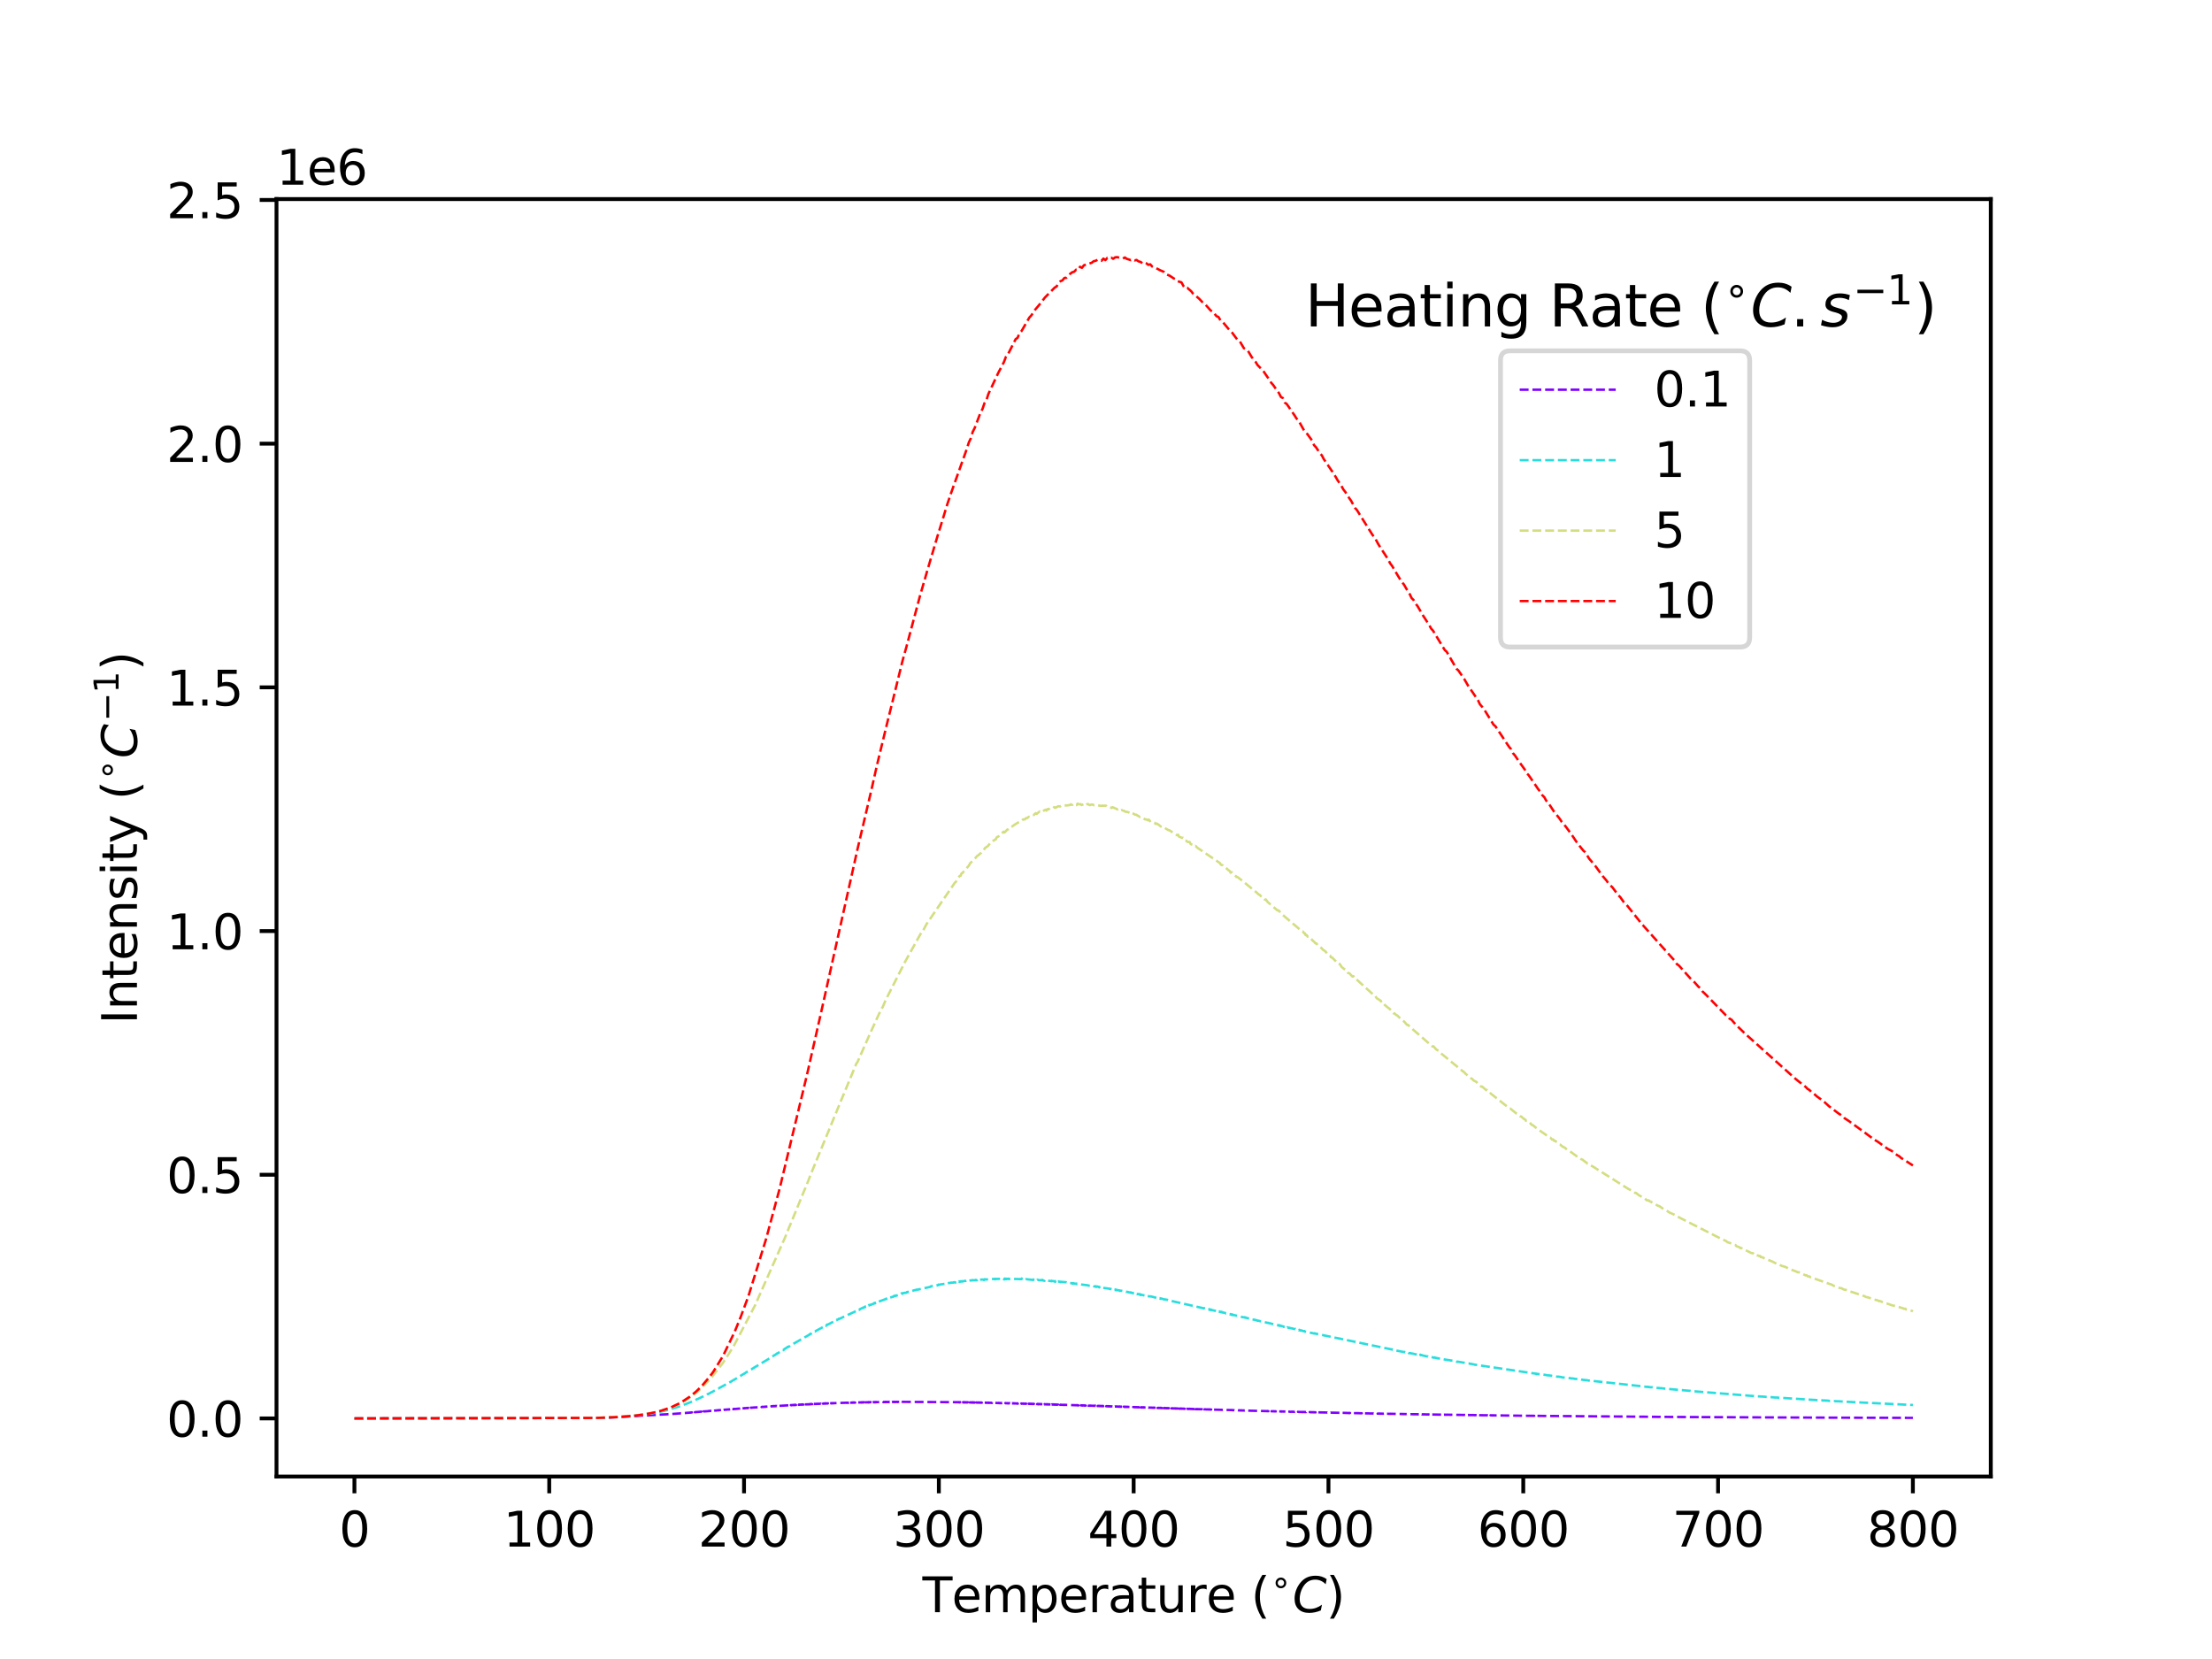 <?xml version="1.0" encoding="utf-8" standalone="no"?>
<!DOCTYPE svg PUBLIC "-//W3C//DTD SVG 1.1//EN"
  "http://www.w3.org/Graphics/SVG/1.1/DTD/svg11.dtd">
<svg xmlns:xlink="http://www.w3.org/1999/xlink" width="460.8pt" height="345.6pt" viewBox="0 0 460.8 345.6" xmlns="http://www.w3.org/2000/svg" version="1.1">
 <defs>
  <style type="text/css">*{stroke-linejoin: round; stroke-linecap: butt}</style>
 </defs>
 <g id="figure_1">
  <g id="patch_1">
   <path d="M 0 345.6 
L 460.8 345.6 
L 460.8 0 
L 0 0 
z
" style="fill: #ffffff"/>
  </g>
  <g id="axes_1">
   <g id="patch_2">
    <path d="M 57.6 307.584 
L 414.72 307.584 
L 414.72 41.472 
L 57.6 41.472 
z
" style="fill: #ffffff"/>
   </g>
   <g id="matplotlib.axis_1">
    <g id="xtick_1">
     <g id="line2d_1">
      <defs>
       <path id="mda03508415" d="M 0 0 
L 0 3.5 
" style="stroke: #000000; stroke-width: 0.8"/>
      </defs>
      <g>
       <use xlink:href="#mda03508415" x="73.833" y="307.584" style="stroke: #000000; stroke-width: 0.8"/>
      </g>
     </g>
     <g id="text_1">
      <!-- 0 -->
      <g transform="translate(70.651 322.182) scale(0.1 -0.1)">
       <defs>
        <path id="DejaVuSans-30" d="M 2034 4250 
Q 1547 4250 1301 3770 
Q 1056 3291 1056 2328 
Q 1056 1369 1301 889 
Q 1547 409 2034 409 
Q 2525 409 2770 889 
Q 3016 1369 3016 2328 
Q 3016 3291 2770 3770 
Q 2525 4250 2034 4250 
z
M 2034 4750 
Q 2819 4750 3233 4129 
Q 3647 3509 3647 2328 
Q 3647 1150 3233 529 
Q 2819 -91 2034 -91 
Q 1250 -91 836 529 
Q 422 1150 422 2328 
Q 422 3509 836 4129 
Q 1250 4750 2034 4750 
z
" transform="scale(0.016)"/>
       </defs>
       <use xlink:href="#DejaVuSans-30"/>
      </g>
     </g>
    </g>
    <g id="xtick_2">
     <g id="line2d_2">
      <g>
       <use xlink:href="#mda03508415" x="114.415" y="307.584" style="stroke: #000000; stroke-width: 0.8"/>
      </g>
     </g>
     <g id="text_2">
      <!-- 100 -->
      <g transform="translate(104.871 322.182) scale(0.1 -0.1)">
       <defs>
        <path id="DejaVuSans-31" d="M 794 531 
L 1825 531 
L 1825 4091 
L 703 3866 
L 703 4441 
L 1819 4666 
L 2450 4666 
L 2450 531 
L 3481 531 
L 3481 0 
L 794 0 
L 794 531 
z
" transform="scale(0.016)"/>
       </defs>
       <use xlink:href="#DejaVuSans-31"/>
       <use xlink:href="#DejaVuSans-30" transform="translate(63.623 0)"/>
       <use xlink:href="#DejaVuSans-30" transform="translate(127.246 0)"/>
      </g>
     </g>
    </g>
    <g id="xtick_3">
     <g id="line2d_3">
      <g>
       <use xlink:href="#mda03508415" x="154.996" y="307.584" style="stroke: #000000; stroke-width: 0.8"/>
      </g>
     </g>
     <g id="text_3">
      <!-- 200 -->
      <g transform="translate(145.453 322.182) scale(0.1 -0.1)">
       <defs>
        <path id="DejaVuSans-32" d="M 1228 531 
L 3431 531 
L 3431 0 
L 469 0 
L 469 531 
Q 828 903 1448 1529 
Q 2069 2156 2228 2338 
Q 2531 2678 2651 2914 
Q 2772 3150 2772 3378 
Q 2772 3750 2511 3984 
Q 2250 4219 1831 4219 
Q 1534 4219 1204 4116 
Q 875 4013 500 3803 
L 500 4441 
Q 881 4594 1212 4672 
Q 1544 4750 1819 4750 
Q 2544 4750 2975 4387 
Q 3406 4025 3406 3419 
Q 3406 3131 3298 2873 
Q 3191 2616 2906 2266 
Q 2828 2175 2409 1742 
Q 1991 1309 1228 531 
z
" transform="scale(0.016)"/>
       </defs>
       <use xlink:href="#DejaVuSans-32"/>
       <use xlink:href="#DejaVuSans-30" transform="translate(63.623 0)"/>
       <use xlink:href="#DejaVuSans-30" transform="translate(127.246 0)"/>
      </g>
     </g>
    </g>
    <g id="xtick_4">
     <g id="line2d_4">
      <g>
       <use xlink:href="#mda03508415" x="195.578" y="307.584" style="stroke: #000000; stroke-width: 0.8"/>
      </g>
     </g>
     <g id="text_4">
      <!-- 300 -->
      <g transform="translate(186.034 322.182) scale(0.1 -0.1)">
       <defs>
        <path id="DejaVuSans-33" d="M 2597 2516 
Q 3050 2419 3304 2112 
Q 3559 1806 3559 1356 
Q 3559 666 3084 287 
Q 2609 -91 1734 -91 
Q 1441 -91 1130 -33 
Q 819 25 488 141 
L 488 750 
Q 750 597 1062 519 
Q 1375 441 1716 441 
Q 2309 441 2620 675 
Q 2931 909 2931 1356 
Q 2931 1769 2642 2001 
Q 2353 2234 1838 2234 
L 1294 2234 
L 1294 2753 
L 1863 2753 
Q 2328 2753 2575 2939 
Q 2822 3125 2822 3475 
Q 2822 3834 2567 4026 
Q 2313 4219 1838 4219 
Q 1578 4219 1281 4162 
Q 984 4106 628 3988 
L 628 4550 
Q 988 4650 1302 4700 
Q 1616 4750 1894 4750 
Q 2613 4750 3031 4423 
Q 3450 4097 3450 3541 
Q 3450 3153 3228 2886 
Q 3006 2619 2597 2516 
z
" transform="scale(0.016)"/>
       </defs>
       <use xlink:href="#DejaVuSans-33"/>
       <use xlink:href="#DejaVuSans-30" transform="translate(63.623 0)"/>
       <use xlink:href="#DejaVuSans-30" transform="translate(127.246 0)"/>
      </g>
     </g>
    </g>
    <g id="xtick_5">
     <g id="line2d_5">
      <g>
       <use xlink:href="#mda03508415" x="236.16" y="307.584" style="stroke: #000000; stroke-width: 0.8"/>
      </g>
     </g>
     <g id="text_5">
      <!-- 400 -->
      <g transform="translate(226.616 322.182) scale(0.1 -0.1)">
       <defs>
        <path id="DejaVuSans-34" d="M 2419 4116 
L 825 1625 
L 2419 1625 
L 2419 4116 
z
M 2253 4666 
L 3047 4666 
L 3047 1625 
L 3713 1625 
L 3713 1100 
L 3047 1100 
L 3047 0 
L 2419 0 
L 2419 1100 
L 313 1100 
L 313 1709 
L 2253 4666 
z
" transform="scale(0.016)"/>
       </defs>
       <use xlink:href="#DejaVuSans-34"/>
       <use xlink:href="#DejaVuSans-30" transform="translate(63.623 0)"/>
       <use xlink:href="#DejaVuSans-30" transform="translate(127.246 0)"/>
      </g>
     </g>
    </g>
    <g id="xtick_6">
     <g id="line2d_6">
      <g>
       <use xlink:href="#mda03508415" x="276.742" y="307.584" style="stroke: #000000; stroke-width: 0.8"/>
      </g>
     </g>
     <g id="text_6">
      <!-- 500 -->
      <g transform="translate(267.198 322.182) scale(0.1 -0.1)">
       <defs>
        <path id="DejaVuSans-35" d="M 691 4666 
L 3169 4666 
L 3169 4134 
L 1269 4134 
L 1269 2991 
Q 1406 3038 1543 3061 
Q 1681 3084 1819 3084 
Q 2600 3084 3056 2656 
Q 3513 2228 3513 1497 
Q 3513 744 3044 326 
Q 2575 -91 1722 -91 
Q 1428 -91 1123 -41 
Q 819 9 494 109 
L 494 744 
Q 775 591 1075 516 
Q 1375 441 1709 441 
Q 2250 441 2565 725 
Q 2881 1009 2881 1497 
Q 2881 1984 2565 2268 
Q 2250 2553 1709 2553 
Q 1456 2553 1204 2497 
Q 953 2441 691 2322 
L 691 4666 
z
" transform="scale(0.016)"/>
       </defs>
       <use xlink:href="#DejaVuSans-35"/>
       <use xlink:href="#DejaVuSans-30" transform="translate(63.623 0)"/>
       <use xlink:href="#DejaVuSans-30" transform="translate(127.246 0)"/>
      </g>
     </g>
    </g>
    <g id="xtick_7">
     <g id="line2d_7">
      <g>
       <use xlink:href="#mda03508415" x="317.324" y="307.584" style="stroke: #000000; stroke-width: 0.8"/>
      </g>
     </g>
     <g id="text_7">
      <!-- 600 -->
      <g transform="translate(307.78 322.182) scale(0.1 -0.1)">
       <defs>
        <path id="DejaVuSans-36" d="M 2113 2584 
Q 1688 2584 1439 2293 
Q 1191 2003 1191 1497 
Q 1191 994 1439 701 
Q 1688 409 2113 409 
Q 2538 409 2786 701 
Q 3034 994 3034 1497 
Q 3034 2003 2786 2293 
Q 2538 2584 2113 2584 
z
M 3366 4563 
L 3366 3988 
Q 3128 4100 2886 4159 
Q 2644 4219 2406 4219 
Q 1781 4219 1451 3797 
Q 1122 3375 1075 2522 
Q 1259 2794 1537 2939 
Q 1816 3084 2150 3084 
Q 2853 3084 3261 2657 
Q 3669 2231 3669 1497 
Q 3669 778 3244 343 
Q 2819 -91 2113 -91 
Q 1303 -91 875 529 
Q 447 1150 447 2328 
Q 447 3434 972 4092 
Q 1497 4750 2381 4750 
Q 2619 4750 2861 4703 
Q 3103 4656 3366 4563 
z
" transform="scale(0.016)"/>
       </defs>
       <use xlink:href="#DejaVuSans-36"/>
       <use xlink:href="#DejaVuSans-30" transform="translate(63.623 0)"/>
       <use xlink:href="#DejaVuSans-30" transform="translate(127.246 0)"/>
      </g>
     </g>
    </g>
    <g id="xtick_8">
     <g id="line2d_8">
      <g>
       <use xlink:href="#mda03508415" x="357.905" y="307.584" style="stroke: #000000; stroke-width: 0.8"/>
      </g>
     </g>
     <g id="text_8">
      <!-- 700 -->
      <g transform="translate(348.362 322.182) scale(0.1 -0.1)">
       <defs>
        <path id="DejaVuSans-37" d="M 525 4666 
L 3525 4666 
L 3525 4397 
L 1831 0 
L 1172 0 
L 2766 4134 
L 525 4134 
L 525 4666 
z
" transform="scale(0.016)"/>
       </defs>
       <use xlink:href="#DejaVuSans-37"/>
       <use xlink:href="#DejaVuSans-30" transform="translate(63.623 0)"/>
       <use xlink:href="#DejaVuSans-30" transform="translate(127.246 0)"/>
      </g>
     </g>
    </g>
    <g id="xtick_9">
     <g id="line2d_9">
      <g>
       <use xlink:href="#mda03508415" x="398.487" y="307.584" style="stroke: #000000; stroke-width: 0.8"/>
      </g>
     </g>
     <g id="text_9">
      <!-- 800 -->
      <g transform="translate(388.944 322.182) scale(0.1 -0.1)">
       <defs>
        <path id="DejaVuSans-38" d="M 2034 2216 
Q 1584 2216 1326 1975 
Q 1069 1734 1069 1313 
Q 1069 891 1326 650 
Q 1584 409 2034 409 
Q 2484 409 2743 651 
Q 3003 894 3003 1313 
Q 3003 1734 2745 1975 
Q 2488 2216 2034 2216 
z
M 1403 2484 
Q 997 2584 770 2862 
Q 544 3141 544 3541 
Q 544 4100 942 4425 
Q 1341 4750 2034 4750 
Q 2731 4750 3128 4425 
Q 3525 4100 3525 3541 
Q 3525 3141 3298 2862 
Q 3072 2584 2669 2484 
Q 3125 2378 3379 2068 
Q 3634 1759 3634 1313 
Q 3634 634 3220 271 
Q 2806 -91 2034 -91 
Q 1263 -91 848 271 
Q 434 634 434 1313 
Q 434 1759 690 2068 
Q 947 2378 1403 2484 
z
M 1172 3481 
Q 1172 3119 1398 2916 
Q 1625 2713 2034 2713 
Q 2441 2713 2670 2916 
Q 2900 3119 2900 3481 
Q 2900 3844 2670 4047 
Q 2441 4250 2034 4250 
Q 1625 4250 1398 4047 
Q 1172 3844 1172 3481 
z
" transform="scale(0.016)"/>
       </defs>
       <use xlink:href="#DejaVuSans-38"/>
       <use xlink:href="#DejaVuSans-30" transform="translate(63.623 0)"/>
       <use xlink:href="#DejaVuSans-30" transform="translate(127.246 0)"/>
      </g>
     </g>
    </g>
    <g id="text_10">
     <!-- Temperature ($^{\circ}C$) -->
     <g transform="translate(192.16 335.862) scale(0.1 -0.1)">
      <defs>
       <path id="DejaVuSans-54" d="M -19 4666 
L 3928 4666 
L 3928 4134 
L 2272 4134 
L 2272 0 
L 1638 0 
L 1638 4134 
L -19 4134 
L -19 4666 
z
" transform="scale(0.016)"/>
       <path id="DejaVuSans-65" d="M 3597 1894 
L 3597 1613 
L 953 1613 
Q 991 1019 1311 708 
Q 1631 397 2203 397 
Q 2534 397 2845 478 
Q 3156 559 3463 722 
L 3463 178 
Q 3153 47 2828 -22 
Q 2503 -91 2169 -91 
Q 1331 -91 842 396 
Q 353 884 353 1716 
Q 353 2575 817 3079 
Q 1281 3584 2069 3584 
Q 2775 3584 3186 3129 
Q 3597 2675 3597 1894 
z
M 3022 2063 
Q 3016 2534 2758 2815 
Q 2500 3097 2075 3097 
Q 1594 3097 1305 2825 
Q 1016 2553 972 2059 
L 3022 2063 
z
" transform="scale(0.016)"/>
       <path id="DejaVuSans-6d" d="M 3328 2828 
Q 3544 3216 3844 3400 
Q 4144 3584 4550 3584 
Q 5097 3584 5394 3201 
Q 5691 2819 5691 2113 
L 5691 0 
L 5113 0 
L 5113 2094 
Q 5113 2597 4934 2840 
Q 4756 3084 4391 3084 
Q 3944 3084 3684 2787 
Q 3425 2491 3425 1978 
L 3425 0 
L 2847 0 
L 2847 2094 
Q 2847 2600 2669 2842 
Q 2491 3084 2119 3084 
Q 1678 3084 1418 2786 
Q 1159 2488 1159 1978 
L 1159 0 
L 581 0 
L 581 3500 
L 1159 3500 
L 1159 2956 
Q 1356 3278 1631 3431 
Q 1906 3584 2284 3584 
Q 2666 3584 2933 3390 
Q 3200 3197 3328 2828 
z
" transform="scale(0.016)"/>
       <path id="DejaVuSans-70" d="M 1159 525 
L 1159 -1331 
L 581 -1331 
L 581 3500 
L 1159 3500 
L 1159 2969 
Q 1341 3281 1617 3432 
Q 1894 3584 2278 3584 
Q 2916 3584 3314 3078 
Q 3713 2572 3713 1747 
Q 3713 922 3314 415 
Q 2916 -91 2278 -91 
Q 1894 -91 1617 61 
Q 1341 213 1159 525 
z
M 3116 1747 
Q 3116 2381 2855 2742 
Q 2594 3103 2138 3103 
Q 1681 3103 1420 2742 
Q 1159 2381 1159 1747 
Q 1159 1113 1420 752 
Q 1681 391 2138 391 
Q 2594 391 2855 752 
Q 3116 1113 3116 1747 
z
" transform="scale(0.016)"/>
       <path id="DejaVuSans-72" d="M 2631 2963 
Q 2534 3019 2420 3045 
Q 2306 3072 2169 3072 
Q 1681 3072 1420 2755 
Q 1159 2438 1159 1844 
L 1159 0 
L 581 0 
L 581 3500 
L 1159 3500 
L 1159 2956 
Q 1341 3275 1631 3429 
Q 1922 3584 2338 3584 
Q 2397 3584 2469 3576 
Q 2541 3569 2628 3553 
L 2631 2963 
z
" transform="scale(0.016)"/>
       <path id="DejaVuSans-61" d="M 2194 1759 
Q 1497 1759 1228 1600 
Q 959 1441 959 1056 
Q 959 750 1161 570 
Q 1363 391 1709 391 
Q 2188 391 2477 730 
Q 2766 1069 2766 1631 
L 2766 1759 
L 2194 1759 
z
M 3341 1997 
L 3341 0 
L 2766 0 
L 2766 531 
Q 2569 213 2275 61 
Q 1981 -91 1556 -91 
Q 1019 -91 701 211 
Q 384 513 384 1019 
Q 384 1609 779 1909 
Q 1175 2209 1959 2209 
L 2766 2209 
L 2766 2266 
Q 2766 2663 2505 2880 
Q 2244 3097 1772 3097 
Q 1472 3097 1187 3025 
Q 903 2953 641 2809 
L 641 3341 
Q 956 3463 1253 3523 
Q 1550 3584 1831 3584 
Q 2591 3584 2966 3190 
Q 3341 2797 3341 1997 
z
" transform="scale(0.016)"/>
       <path id="DejaVuSans-74" d="M 1172 4494 
L 1172 3500 
L 2356 3500 
L 2356 3053 
L 1172 3053 
L 1172 1153 
Q 1172 725 1289 603 
Q 1406 481 1766 481 
L 2356 481 
L 2356 0 
L 1766 0 
Q 1100 0 847 248 
Q 594 497 594 1153 
L 594 3053 
L 172 3053 
L 172 3500 
L 594 3500 
L 594 4494 
L 1172 4494 
z
" transform="scale(0.016)"/>
       <path id="DejaVuSans-75" d="M 544 1381 
L 544 3500 
L 1119 3500 
L 1119 1403 
Q 1119 906 1312 657 
Q 1506 409 1894 409 
Q 2359 409 2629 706 
Q 2900 1003 2900 1516 
L 2900 3500 
L 3475 3500 
L 3475 0 
L 2900 0 
L 2900 538 
Q 2691 219 2414 64 
Q 2138 -91 1772 -91 
Q 1169 -91 856 284 
Q 544 659 544 1381 
z
M 1991 3584 
L 1991 3584 
z
" transform="scale(0.016)"/>
       <path id="DejaVuSans-20" transform="scale(0.016)"/>
       <path id="DejaVuSans-28" d="M 1984 4856 
Q 1566 4138 1362 3434 
Q 1159 2731 1159 2009 
Q 1159 1288 1364 580 
Q 1569 -128 1984 -844 
L 1484 -844 
Q 1016 -109 783 600 
Q 550 1309 550 2009 
Q 550 2706 781 3412 
Q 1013 4119 1484 4856 
L 1984 4856 
z
" transform="scale(0.016)"/>
       <path id="DejaVuSans-2218" d="M 2000 2619 
Q 1750 2619 1578 2445 
Q 1406 2272 1406 2022 
Q 1406 1775 1578 1605 
Q 1750 1435 2000 1435 
Q 2250 1435 2422 1605 
Q 2594 1775 2594 2022 
Q 2594 2269 2420 2444 
Q 2247 2619 2000 2619 
z
M 2000 3022 
Q 2200 3022 2384 2945 
Q 2569 2869 2703 2725 
Q 2847 2585 2919 2406 
Q 2991 2228 2991 2022 
Q 2991 1610 2702 1324 
Q 2413 1038 1994 1038 
Q 1572 1038 1290 1319 
Q 1009 1600 1009 2022 
Q 1009 2441 1296 2731 
Q 1584 3022 2000 3022 
z
" transform="scale(0.016)"/>
       <path id="DejaVuSans-Oblique-43" d="M 4447 4306 
L 4319 3641 
Q 4019 3944 3683 4091 
Q 3347 4238 2956 4238 
Q 2422 4238 2017 3981 
Q 1613 3725 1319 3200 
Q 1131 2863 1032 2486 
Q 934 2109 934 1728 
Q 934 1091 1264 756 
Q 1594 422 2222 422 
Q 2656 422 3056 561 
Q 3456 700 3834 978 
L 3688 231 
Q 3316 72 2936 -9 
Q 2556 -91 2175 -91 
Q 1278 -91 773 396 
Q 269 884 269 1753 
Q 269 2309 461 2846 
Q 653 3384 1013 3828 
Q 1394 4300 1883 4525 
Q 2372 4750 3022 4750 
Q 3422 4750 3780 4639 
Q 4138 4528 4447 4306 
z
" transform="scale(0.016)"/>
       <path id="DejaVuSans-29" d="M 513 4856 
L 1013 4856 
Q 1481 4119 1714 3412 
Q 1947 2706 1947 2009 
Q 1947 1309 1714 600 
Q 1481 -109 1013 -844 
L 513 -844 
Q 928 -128 1133 580 
Q 1338 1288 1338 2009 
Q 1338 2731 1133 3434 
Q 928 4138 513 4856 
z
" transform="scale(0.016)"/>
      </defs>
      <use xlink:href="#DejaVuSans-54" transform="translate(0 0.125)"/>
      <use xlink:href="#DejaVuSans-65" transform="translate(61.084 0.125)"/>
      <use xlink:href="#DejaVuSans-6d" transform="translate(122.607 0.125)"/>
      <use xlink:href="#DejaVuSans-70" transform="translate(220.02 0.125)"/>
      <use xlink:href="#DejaVuSans-65" transform="translate(283.496 0.125)"/>
      <use xlink:href="#DejaVuSans-72" transform="translate(345.02 0.125)"/>
      <use xlink:href="#DejaVuSans-61" transform="translate(386.133 0.125)"/>
      <use xlink:href="#DejaVuSans-74" transform="translate(447.412 0.125)"/>
      <use xlink:href="#DejaVuSans-75" transform="translate(486.621 0.125)"/>
      <use xlink:href="#DejaVuSans-72" transform="translate(550 0.125)"/>
      <use xlink:href="#DejaVuSans-65" transform="translate(591.113 0.125)"/>
      <use xlink:href="#DejaVuSans-20" transform="translate(652.637 0.125)"/>
      <use xlink:href="#DejaVuSans-28" transform="translate(684.424 0.125)"/>
      <use xlink:href="#DejaVuSans-2218" transform="translate(724.395 38.406) scale(0.7)"/>
      <use xlink:href="#DejaVuSans-Oblique-43" transform="translate(770.947 0.125)"/>
      <use xlink:href="#DejaVuSans-29" transform="translate(840.771 0.125)"/>
     </g>
    </g>
   </g>
   <g id="matplotlib.axis_2">
    <g id="ytick_1">
     <g id="line2d_10">
      <defs>
       <path id="m9fa404b2d8" d="M 0 0 
L -3.5 0 
" style="stroke: #000000; stroke-width: 0.8"/>
      </defs>
      <g>
       <use xlink:href="#m9fa404b2d8" x="57.6" y="295.488" style="stroke: #000000; stroke-width: 0.8"/>
      </g>
     </g>
     <g id="text_11">
      <!-- 0.0 -->
      <g transform="translate(34.697 299.287) scale(0.1 -0.1)">
       <defs>
        <path id="DejaVuSans-2e" d="M 684 794 
L 1344 794 
L 1344 0 
L 684 0 
L 684 794 
z
" transform="scale(0.016)"/>
       </defs>
       <use xlink:href="#DejaVuSans-30"/>
       <use xlink:href="#DejaVuSans-2e" transform="translate(63.623 0)"/>
       <use xlink:href="#DejaVuSans-30" transform="translate(95.41 0)"/>
      </g>
     </g>
    </g>
    <g id="ytick_2">
     <g id="line2d_11">
      <g>
       <use xlink:href="#m9fa404b2d8" x="57.6" y="244.722" style="stroke: #000000; stroke-width: 0.8"/>
      </g>
     </g>
     <g id="text_12">
      <!-- 0.5 -->
      <g transform="translate(34.697 248.521) scale(0.1 -0.1)">
       <use xlink:href="#DejaVuSans-30"/>
       <use xlink:href="#DejaVuSans-2e" transform="translate(63.623 0)"/>
       <use xlink:href="#DejaVuSans-35" transform="translate(95.41 0)"/>
      </g>
     </g>
    </g>
    <g id="ytick_3">
     <g id="line2d_12">
      <g>
       <use xlink:href="#m9fa404b2d8" x="57.6" y="193.956" style="stroke: #000000; stroke-width: 0.8"/>
      </g>
     </g>
     <g id="text_13">
      <!-- 1.0 -->
      <g transform="translate(34.697 197.755) scale(0.1 -0.1)">
       <use xlink:href="#DejaVuSans-31"/>
       <use xlink:href="#DejaVuSans-2e" transform="translate(63.623 0)"/>
       <use xlink:href="#DejaVuSans-30" transform="translate(95.41 0)"/>
      </g>
     </g>
    </g>
    <g id="ytick_4">
     <g id="line2d_13">
      <g>
       <use xlink:href="#m9fa404b2d8" x="57.6" y="143.189" style="stroke: #000000; stroke-width: 0.8"/>
      </g>
     </g>
     <g id="text_14">
      <!-- 1.5 -->
      <g transform="translate(34.697 146.988) scale(0.1 -0.1)">
       <use xlink:href="#DejaVuSans-31"/>
       <use xlink:href="#DejaVuSans-2e" transform="translate(63.623 0)"/>
       <use xlink:href="#DejaVuSans-35" transform="translate(95.41 0)"/>
      </g>
     </g>
    </g>
    <g id="ytick_5">
     <g id="line2d_14">
      <g>
       <use xlink:href="#m9fa404b2d8" x="57.6" y="92.423" style="stroke: #000000; stroke-width: 0.8"/>
      </g>
     </g>
     <g id="text_15">
      <!-- 2.0 -->
      <g transform="translate(34.697 96.222) scale(0.1 -0.1)">
       <use xlink:href="#DejaVuSans-32"/>
       <use xlink:href="#DejaVuSans-2e" transform="translate(63.623 0)"/>
       <use xlink:href="#DejaVuSans-30" transform="translate(95.41 0)"/>
      </g>
     </g>
    </g>
    <g id="ytick_6">
     <g id="line2d_15">
      <g>
       <use xlink:href="#m9fa404b2d8" x="57.6" y="41.657" style="stroke: #000000; stroke-width: 0.8"/>
      </g>
     </g>
     <g id="text_16">
      <!-- 2.5 -->
      <g transform="translate(34.697 45.456) scale(0.1 -0.1)">
       <use xlink:href="#DejaVuSans-32"/>
       <use xlink:href="#DejaVuSans-2e" transform="translate(63.623 0)"/>
       <use xlink:href="#DejaVuSans-35" transform="translate(95.41 0)"/>
      </g>
     </g>
    </g>
    <g id="text_17">
     <!-- Intensity ($^{\circ}C^{-1}$) -->
     <g transform="translate(28.597 213.328) rotate(-90) scale(0.1 -0.1)">
      <defs>
       <path id="DejaVuSans-49" d="M 628 4666 
L 1259 4666 
L 1259 0 
L 628 0 
L 628 4666 
z
" transform="scale(0.016)"/>
       <path id="DejaVuSans-6e" d="M 3513 2113 
L 3513 0 
L 2938 0 
L 2938 2094 
Q 2938 2591 2744 2837 
Q 2550 3084 2163 3084 
Q 1697 3084 1428 2787 
Q 1159 2491 1159 1978 
L 1159 0 
L 581 0 
L 581 3500 
L 1159 3500 
L 1159 2956 
Q 1366 3272 1645 3428 
Q 1925 3584 2291 3584 
Q 2894 3584 3203 3211 
Q 3513 2838 3513 2113 
z
" transform="scale(0.016)"/>
       <path id="DejaVuSans-73" d="M 2834 3397 
L 2834 2853 
Q 2591 2978 2328 3040 
Q 2066 3103 1784 3103 
Q 1356 3103 1142 2972 
Q 928 2841 928 2578 
Q 928 2378 1081 2264 
Q 1234 2150 1697 2047 
L 1894 2003 
Q 2506 1872 2764 1633 
Q 3022 1394 3022 966 
Q 3022 478 2636 193 
Q 2250 -91 1575 -91 
Q 1294 -91 989 -36 
Q 684 19 347 128 
L 347 722 
Q 666 556 975 473 
Q 1284 391 1588 391 
Q 1994 391 2212 530 
Q 2431 669 2431 922 
Q 2431 1156 2273 1281 
Q 2116 1406 1581 1522 
L 1381 1569 
Q 847 1681 609 1914 
Q 372 2147 372 2553 
Q 372 3047 722 3315 
Q 1072 3584 1716 3584 
Q 2034 3584 2315 3537 
Q 2597 3491 2834 3397 
z
" transform="scale(0.016)"/>
       <path id="DejaVuSans-69" d="M 603 3500 
L 1178 3500 
L 1178 0 
L 603 0 
L 603 3500 
z
M 603 4863 
L 1178 4863 
L 1178 4134 
L 603 4134 
L 603 4863 
z
" transform="scale(0.016)"/>
       <path id="DejaVuSans-79" d="M 2059 -325 
Q 1816 -950 1584 -1140 
Q 1353 -1331 966 -1331 
L 506 -1331 
L 506 -850 
L 844 -850 
Q 1081 -850 1212 -737 
Q 1344 -625 1503 -206 
L 1606 56 
L 191 3500 
L 800 3500 
L 1894 763 
L 2988 3500 
L 3597 3500 
L 2059 -325 
z
" transform="scale(0.016)"/>
       <path id="DejaVuSans-2212" d="M 678 2272 
L 4684 2272 
L 4684 1741 
L 678 1741 
L 678 2272 
z
" transform="scale(0.016)"/>
      </defs>
      <use xlink:href="#DejaVuSans-49" transform="translate(0 0.684)"/>
      <use xlink:href="#DejaVuSans-6e" transform="translate(29.492 0.684)"/>
      <use xlink:href="#DejaVuSans-74" transform="translate(92.871 0.684)"/>
      <use xlink:href="#DejaVuSans-65" transform="translate(132.08 0.684)"/>
      <use xlink:href="#DejaVuSans-6e" transform="translate(193.604 0.684)"/>
      <use xlink:href="#DejaVuSans-73" transform="translate(256.982 0.684)"/>
      <use xlink:href="#DejaVuSans-69" transform="translate(309.082 0.684)"/>
      <use xlink:href="#DejaVuSans-74" transform="translate(336.865 0.684)"/>
      <use xlink:href="#DejaVuSans-79" transform="translate(376.074 0.684)"/>
      <use xlink:href="#DejaVuSans-20" transform="translate(435.254 0.684)"/>
      <use xlink:href="#DejaVuSans-28" transform="translate(467.041 0.684)"/>
      <use xlink:href="#DejaVuSans-2218" transform="translate(507.012 38.966) scale(0.7)"/>
      <use xlink:href="#DejaVuSans-Oblique-43" transform="translate(553.564 0.684)"/>
      <use xlink:href="#DejaVuSans-2212" transform="translate(630.589 38.966) scale(0.7)"/>
      <use xlink:href="#DejaVuSans-31" transform="translate(689.242 38.966) scale(0.7)"/>
      <use xlink:href="#DejaVuSans-29" transform="translate(736.512 0.684)"/>
     </g>
    </g>
    <g id="text_18">
     <!-- 1e6 -->
     <g transform="translate(57.6 38.472) scale(0.1 -0.1)">
      <use xlink:href="#DejaVuSans-31"/>
      <use xlink:href="#DejaVuSans-65" transform="translate(63.623 0)"/>
      <use xlink:href="#DejaVuSans-36" transform="translate(125.146 0)"/>
     </g>
    </g>
   </g>
   <g id="line2d_16">
    <path d="M 73.833 295.488 
L 124.646 295.378 
L 124.91 295.367 
L 125.04 295.37 
L 126.293 295.337 
L 140.53 294.527 
L 140.627 294.499 
L 140.643 294.518 
L 140.652 294.505 
L 140.761 294.513 
L 140.879 294.486 
L 140.944 294.508 
L 140.988 294.48 
L 141.621 294.449 
L 141.735 294.42 
L 141.739 294.425 
L 142.202 294.393 
L 142.214 294.402 
L 142.324 294.377 
L 142.823 294.356 
L 142.924 294.326 
L 142.936 294.334 
L 143.017 294.342 
L 142.957 294.32 
L 143.046 294.322 
L 143.208 294.304 
L 143.212 294.32 
L 143.561 294.288 
L 143.675 294.263 
L 143.797 294.288 
L 143.918 294.241 
L 144.024 294.248 
L 144.028 294.242 
L 144.138 294.224 
L 144.036 294.245 
L 144.142 294.239 
L 144.28 294.209 
L 144.345 294.24 
L 144.316 294.2 
L 144.389 294.21 
L 144.738 294.182 
L 144.84 294.171 
L 144.754 294.194 
L 144.852 294.175 
L 144.994 294.166 
L 145.116 294.146 
L 145.006 294.173 
L 145.124 294.153 
L 145.156 294.138 
L 145.237 294.165 
L 145.318 294.132 
L 145.351 294.144 
L 146 294.075 
L 146.11 294.067 
L 146.008 294.092 
L 146.114 294.085 
L 146.272 294.055 
L 146.378 294.06 
L 146.284 294.044 
L 146.382 294.054 
L 146.544 294.025 
L 146.629 294.041 
L 146.585 294.007 
L 146.654 294.03 
L 147.676 293.954 
L 147.68 293.913 
L 147.79 293.929 
L 147.891 293.945 
L 147.814 293.915 
L 147.9 293.926 
L 147.912 293.908 
L 148.025 293.923 
L 148.042 293.928 
L 148.143 293.894 
L 148.253 293.913 
L 148.171 293.886 
L 148.261 293.909 
L 148.391 293.883 
L 148.395 293.887 
L 148.403 293.869 
L 148.512 293.885 
L 148.622 293.862 
L 148.626 293.863 
L 148.638 293.877 
L 148.776 293.85 
L 148.886 293.859 
L 148.89 293.85 
L 149.016 293.835 
L 149.154 293.832 
L 149.235 293.81 
L 149.17 293.838 
L 149.267 293.826 
L 149.592 293.768 
L 149.689 293.802 
L 149.632 293.76 
L 149.705 293.786 
L 149.807 293.788 
L 149.734 293.762 
L 149.819 293.762 
L 150.314 293.727 
L 150.318 293.751 
L 150.326 293.715 
L 150.424 293.725 
L 150.594 293.701 
L 150.61 293.693 
L 150.712 293.705 
L 150.826 293.684 
L 150.724 293.71 
L 150.83 293.692 
L 150.85 293.674 
L 150.939 293.685 
L 151.049 293.653 
L 151.057 293.661 
L 151.138 293.679 
L 151.106 293.647 
L 151.166 293.66 
L 151.183 293.673 
L 151.284 293.644 
L 151.398 293.65 
L 151.483 293.611 
L 151.414 293.653 
L 151.507 293.639 
L 151.735 293.614 
L 151.848 293.591 
L 151.755 293.632 
L 151.852 293.607 
L 151.913 293.629 
L 151.921 293.575 
L 151.966 293.61 
L 152.096 293.568 
L 152.185 293.596 
L 152.169 293.552 
L 152.209 293.584 
L 152.303 293.548 
L 152.323 293.58 
L 152.347 293.55 
L 152.441 293.566 
L 152.502 293.521 
L 152.469 293.575 
L 152.55 293.548 
L 152.562 293.529 
L 152.664 293.556 
L 152.782 293.523 
L 152.899 293.541 
L 152.794 293.51 
L 152.907 293.524 
L 153.017 293.498 
L 153.029 293.527 
L 154.145 293.423 
L 154.255 293.398 
L 154.178 293.442 
L 154.271 293.407 
L 154.348 293.43 
L 154.283 293.401 
L 154.385 293.408 
L 154.51 293.413 
L 154.583 293.376 
L 154.624 293.394 
L 154.981 293.37 
L 155.062 293.338 
L 155.022 293.391 
L 155.095 293.348 
L 155.103 293.336 
L 155.225 293.358 
L 155.35 293.333 
L 155.618 293.315 
L 155.622 293.325 
L 155.748 293.343 
L 155.635 293.305 
L 155.756 293.316 
L 155.854 293.284 
L 155.768 293.329 
L 155.87 293.289 
L 155.988 293.307 
L 156.085 293.267 
L 156.016 293.313 
L 156.101 293.281 
L 156.215 293.298 
L 156.13 293.265 
L 156.223 293.28 
L 156.247 293.293 
L 156.341 293.251 
L 156.418 293.281 
L 156.414 293.236 
L 156.454 293.26 
L 156.568 293.255 
L 156.462 293.241 
L 156.572 293.248 
L 156.71 293.241 
L 157.035 293.207 
L 157.12 293.219 
L 157.051 293.201 
L 157.144 293.204 
L 158.52 293.127 
L 158.532 293.111 
L 158.629 293.104 
L 158.715 293.083 
L 158.65 293.12 
L 158.739 293.088 
L 158.763 293.063 
L 158.853 293.096 
L 158.974 293.072 
L 159.072 293.109 
L 158.987 293.062 
L 159.092 293.072 
L 159.376 293.039 
L 159.449 293.078 
L 159.474 293.017 
L 159.486 293.047 
L 159.579 293.024 
L 159.51 293.066 
L 159.599 293.033 
L 160.135 292.992 
L 160.143 293.001 
L 160.277 292.97 
L 160.366 293.005 
L 160.322 292.961 
L 160.387 292.987 
L 160.59 292.996 
L 160.683 292.939 
L 160.703 292.951 
L 160.801 292.973 
L 160.711 292.942 
L 160.813 292.948 
L 160.943 292.954 
L 161.008 292.926 
L 160.963 292.96 
L 161.052 292.935 
L 161.06 292.902 
L 161.166 292.947 
L 161.267 292.903 
L 161.202 292.954 
L 161.28 292.914 
L 161.393 292.923 
L 161.397 292.912 
L 161.413 292.946 
L 161.568 292.883 
L 161.624 292.931 
L 161.677 292.912 
L 161.787 292.878 
L 161.803 292.891 
L 161.823 292.873 
L 161.925 292.894 
L 162.034 292.863 
L 161.933 292.9 
L 162.042 292.884 
L 164.445 292.741 
L 164.542 292.711 
L 164.481 292.751 
L 164.555 292.736 
L 164.709 292.704 
L 164.717 292.719 
L 164.81 292.742 
L 164.745 292.707 
L 164.826 292.701 
L 164.839 292.751 
L 164.964 292.707 
L 165.139 292.693 
L 165.208 292.712 
L 165.163 292.674 
L 165.248 292.679 
L 165.366 292.705 
L 165.476 292.646 
L 165.407 292.711 
L 165.48 292.659 
L 165.549 292.703 
L 165.593 292.68 
L 165.691 292.642 
L 165.626 292.7 
L 165.711 292.666 
L 165.813 292.689 
L 165.735 292.644 
L 165.825 292.671 
L 165.934 292.631 
L 165.861 292.683 
L 165.938 292.651 
L 166.024 292.667 
L 165.995 292.632 
L 166.048 292.654 
L 166.17 292.61 
L 166.178 292.639 
L 166.348 292.663 
L 166.356 292.644 
L 166.462 292.595 
L 166.405 292.656 
L 166.466 292.613 
L 166.567 292.636 
L 166.494 292.598 
L 166.576 292.615 
L 166.584 292.634 
L 166.726 292.605 
L 166.884 292.606 
L 166.888 292.59 
L 166.989 292.569 
L 166.912 292.619 
L 167.002 292.58 
L 167.095 292.614 
L 167.026 292.568 
L 167.123 292.596 
L 167.217 292.557 
L 167.16 292.618 
L 167.237 292.585 
L 167.363 292.597 
L 167.245 292.547 
L 167.375 292.586 
L 167.464 292.557 
L 167.42 292.608 
L 167.489 292.573 
L 167.562 292.549 
L 167.525 292.61 
L 167.602 292.569 
L 168.645 292.535 
L 168.649 292.559 
L 168.678 292.504 
L 168.751 292.529 
L 168.86 292.479 
L 168.864 292.502 
L 168.966 292.519 
L 168.982 292.502 
L 169.092 292.471 
L 168.998 292.513 
L 169.096 292.496 
L 169.197 292.511 
L 169.148 292.471 
L 169.205 292.496 
L 169.323 292.457 
L 169.213 292.502 
L 169.327 292.485 
L 169.424 292.505 
L 169.372 292.458 
L 169.437 292.477 
L 169.599 292.485 
L 169.7 292.445 
L 169.713 292.462 
L 169.846 292.482 
L 169.948 292.441 
L 169.96 292.45 
L 170.053 292.479 
L 169.972 292.435 
L 170.07 292.476 
L 170.187 292.432 
L 170.301 292.472 
L 170.411 292.424 
L 170.423 292.433 
L 170.52 292.452 
L 170.443 292.415 
L 170.54 292.439 
L 170.833 292.43 
L 170.845 292.439 
L 170.954 292.405 
L 170.962 292.443 
L 171.019 292.38 
L 171.064 292.387 
L 171.161 292.432 
L 171.186 292.408 
L 171.279 292.383 
L 171.238 292.435 
L 171.295 292.405 
L 171.421 292.413 
L 171.311 292.377 
L 171.429 292.403 
L 171.539 292.368 
L 171.445 292.413 
L 171.547 292.379 
L 171.624 292.405 
L 171.66 292.39 
L 171.669 292.374 
L 171.778 292.395 
L 171.872 292.367 
L 171.843 292.411 
L 171.892 292.385 
L 171.916 292.319 
L 171.9 292.394 
L 172.005 292.363 
L 172.046 292.394 
L 172.03 292.355 
L 172.115 292.374 
L 172.225 292.354 
L 172.233 292.368 
L 172.241 292.352 
L 172.379 292.367 
L 172.468 292.336 
L 172.403 292.381 
L 172.492 292.362 
L 172.598 292.318 
L 172.513 292.372 
L 172.61 292.339 
L 172.699 292.361 
L 172.708 292.31 
L 172.724 292.345 
L 172.776 292.365 
L 172.833 292.327 
L 172.841 292.31 
L 172.947 292.36 
L 173.061 292.312 
L 173.065 292.318 
L 173.166 292.332 
L 173.17 292.31 
L 173.259 292.294 
L 173.186 292.35 
L 173.28 292.32 
L 173.406 292.338 
L 173.292 292.296 
L 173.41 292.332 
L 173.491 292.287 
L 173.462 292.34 
L 173.523 292.304 
L 173.633 292.327 
L 173.641 292.308 
L 176.356 292.212 
L 176.376 292.246 
L 176.465 292.204 
L 176.587 292.23 
L 176.591 292.205 
L 176.729 292.217 
L 176.758 292.238 
L 176.847 292.198 
L 176.883 292.242 
L 176.956 292.225 
L 177.058 292.188 
L 177.07 292.214 
L 177.326 292.184 
L 177.078 292.233 
L 177.334 292.204 
L 177.346 292.185 
L 177.448 292.21 
L 177.545 292.158 
L 177.557 292.193 
L 177.65 292.218 
L 177.577 292.178 
L 177.667 292.194 
L 177.76 292.154 
L 177.687 292.217 
L 177.78 292.179 
L 177.801 292.169 
L 177.89 292.197 
L 177.979 292.162 
L 177.914 292.206 
L 178.003 292.172 
L 178.146 292.194 
L 178.012 292.162 
L 178.15 292.171 
L 178.231 292.138 
L 178.206 292.205 
L 178.263 292.157 
L 179.302 292.156 
L 179.363 292.122 
L 179.4 292.175 
L 179.416 292.141 
L 179.485 292.171 
L 179.448 292.116 
L 179.521 292.14 
L 179.627 292.115 
L 179.529 292.172 
L 179.631 292.151 
L 179.818 292.138 
L 179.822 292.143 
L 179.923 292.152 
L 179.903 292.098 
L 179.931 292.148 
L 180.049 292.115 
L 180.053 292.125 
L 180.236 292.148 
L 180.061 292.103 
L 180.24 292.133 
L 180.349 292.097 
L 180.252 292.152 
L 180.353 292.127 
L 180.475 292.115 
L 180.382 292.15 
L 180.483 292.124 
L 180.8 292.125 
L 180.865 292.086 
L 180.828 292.142 
L 180.905 292.111 
L 180.909 292.154 
L 180.921 292.089 
L 181.015 292.101 
L 181.104 292.093 
L 181.023 292.124 
L 181.124 292.116 
L 181.246 292.133 
L 181.145 292.1 
L 181.254 292.111 
L 181.356 292.075 
L 181.262 292.121 
L 181.384 292.104 
L 181.433 292.136 
L 181.392 292.075 
L 181.494 292.099 
L 181.506 292.087 
L 181.615 292.138 
L 181.66 292.074 
L 181.725 292.106 
L 181.863 292.117 
L 181.948 292.075 
L 181.977 292.096 
L 182.017 292.134 
L 182.029 292.068 
L 182.086 292.099 
L 182.098 292.118 
L 182.204 292.075 
L 182.236 292.126 
L 182.317 292.099 
L 182.427 292.071 
L 182.33 292.13 
L 182.431 292.077 
L 182.524 292.112 
L 182.472 292.05 
L 182.545 292.092 
L 183.977 292.065 
L 184.046 292.048 
L 184.022 292.095 
L 184.087 292.074 
L 184.095 292.09 
L 184.237 292.072 
L 184.261 292.051 
L 184.347 292.094 
L 184.399 292.027 
L 184.46 292.062 
L 184.553 292.039 
L 184.468 292.088 
L 184.574 292.076 
L 184.614 292.043 
L 184.683 292.07 
L 184.773 292.033 
L 184.732 292.081 
L 184.793 292.047 
L 184.87 292.084 
L 184.907 292.071 
L 185.024 292.038 
L 185.134 292.091 
L 185.207 292.028 
L 185.247 292.065 
L 185.284 292.026 
L 185.365 292.065 
L 185.422 292.079 
L 185.479 292.041 
L 185.637 292.069 
L 185.641 292.023 
L 185.751 292.043 
L 185.828 292.074 
L 185.759 292.04 
L 185.864 292.053 
L 185.876 292.045 
L 185.986 292.067 
L 186.075 292.022 
L 186.104 292.044 
L 186.217 292.066 
L 186.234 292.013 
L 186.246 292.081 
L 186.327 292.051 
L 186.534 292.028 
L 186.542 292.056 
L 186.546 292.086 
L 186.591 292.022 
L 186.652 292.051 
L 186.749 292.019 
L 186.773 292.045 
L 186.786 292.018 
L 186.899 292.051 
L 186.98 292.023 
L 186.972 292.085 
L 187.013 292.033 
L 187.626 292.046 
L 187.658 292.007 
L 187.686 292.072 
L 187.735 292.023 
L 187.796 292.072 
L 187.788 292.001 
L 187.849 292.061 
L 187.962 292.018 
L 187.966 292.032 
L 199.833 292.107 
L 199.837 292.153 
L 199.845 292.102 
L 199.942 292.134 
L 200.015 292.085 
L 199.963 292.138 
L 200.056 292.109 
L 200.214 292.103 
L 200.312 292.139 
L 200.328 292.118 
L 200.389 292.162 
L 200.393 292.079 
L 200.45 292.127 
L 200.563 292.105 
L 200.466 292.145 
L 200.571 292.116 
L 200.648 292.158 
L 200.62 292.107 
L 200.681 292.108 
L 200.77 292.143 
L 200.726 292.093 
L 200.79 292.123 
L 200.88 292.106 
L 200.839 292.164 
L 200.896 292.129 
L 200.997 292.153 
L 200.924 292.093 
L 201.01 292.141 
L 201.123 292.105 
L 201.131 292.128 
L 201.237 292.154 
L 201.188 292.109 
L 201.245 292.134 
L 201.277 292.155 
L 201.363 292.122 
L 201.46 292.174 
L 201.48 292.138 
L 201.606 292.11 
L 201.497 292.172 
L 201.61 292.135 
L 201.724 292.159 
L 201.639 292.119 
L 201.728 292.144 
L 201.736 292.158 
L 201.886 292.131 
L 201.963 292.169 
L 201.935 292.125 
L 202 292.152 
L 202.109 292.126 
L 202.02 292.162 
L 202.118 292.15 
L 202.324 292.176 
L 202.438 292.138 
L 202.527 292.186 
L 202.479 292.108 
L 202.552 292.153 
L 202.564 292.187 
L 202.669 292.134 
L 202.702 292.192 
L 202.783 292.163 
L 202.897 292.191 
L 202.795 292.133 
L 202.901 292.167 
L 202.962 292.191 
L 203.01 292.148 
L 203.079 292.189 
L 203.124 292.175 
L 203.213 292.195 
L 203.14 292.135 
L 203.238 292.178 
L 203.347 292.165 
L 203.25 292.197 
L 203.351 292.169 
L 203.465 292.195 
L 203.372 292.152 
L 203.469 292.162 
L 203.477 292.197 
L 203.583 292.168 
L 203.7 292.187 
L 203.794 292.158 
L 203.737 292.2 
L 203.814 292.188 
L 203.83 292.199 
L 203.944 292.174 
L 204.065 292.2 
L 204.082 292.207 
L 204.179 292.166 
L 204.268 292.214 
L 204.195 292.163 
L 204.293 292.187 
L 204.41 292.167 
L 204.309 292.213 
L 204.419 292.182 
L 204.528 292.213 
L 204.479 292.167 
L 204.532 292.209 
L 204.654 292.189 
L 204.776 292.216 
L 204.861 292.171 
L 204.808 292.234 
L 204.889 292.208 
L 205.259 292.196 
L 205.372 292.23 
L 205.498 292.201 
L 205.526 292.194 
L 205.612 292.239 
L 205.673 292.201 
L 205.725 292.236 
L 205.851 292.208 
L 205.859 292.22 
L 205.965 292.244 
L 205.884 292.208 
L 205.977 292.237 
L 206.017 292.201 
L 206.054 292.258 
L 206.091 292.224 
L 206.557 292.224 
L 206.63 292.27 
L 206.61 292.219 
L 206.667 292.253 
L 206.76 292.226 
L 206.789 292.238 
L 207.085 292.232 
L 207.15 292.29 
L 207.207 292.265 
L 207.32 292.234 
L 207.332 292.249 
L 207.913 292.276 
L 207.986 292.241 
L 207.937 292.287 
L 208.026 292.25 
L 208.12 292.303 
L 208.144 292.27 
L 208.25 292.256 
L 208.16 292.293 
L 208.258 292.27 
L 208.4 292.305 
L 208.412 292.288 
L 208.505 292.264 
L 208.469 292.308 
L 208.525 292.274 
L 208.643 292.306 
L 208.688 292.252 
L 208.757 292.29 
L 208.911 292.297 
L 208.943 292.255 
L 209.025 292.318 
L 209.11 292.279 
L 209.142 292.292 
L 209.154 292.276 
L 209.292 292.31 
L 209.325 292.326 
L 209.414 292.291 
L 209.495 292.331 
L 209.435 292.279 
L 209.532 292.308 
L 209.698 292.325 
L 209.54 292.295 
L 209.702 292.321 
L 209.8 292.303 
L 209.71 292.334 
L 209.812 292.326 
L 209.836 292.299 
L 209.926 292.334 
L 210.023 292.301 
L 209.962 292.35 
L 210.043 292.314 
L 210.137 292.354 
L 210.161 292.327 
L 210.271 292.314 
L 210.279 292.323 
L 210.315 292.298 
L 210.4 292.344 
L 210.518 292.305 
L 210.615 292.361 
L 210.599 292.293 
L 210.632 292.334 
L 210.721 292.352 
L 210.668 292.314 
L 210.741 292.345 
L 210.835 292.318 
L 210.822 292.363 
L 210.851 292.339 
L 210.908 292.315 
L 210.964 292.367 
L 211.082 292.326 
L 211.086 292.331 
L 211.159 292.315 
L 211.208 292.374 
L 211.253 292.321 
L 211.236 292.38 
L 211.322 292.369 
L 211.561 292.345 
L 211.565 292.36 
L 211.658 292.381 
L 211.577 292.343 
L 211.675 292.356 
L 211.809 292.385 
L 211.817 292.376 
L 211.91 292.349 
L 211.833 292.398 
L 211.926 292.379 
L 212.028 292.412 
L 211.979 292.341 
L 212.044 292.383 
L 212.507 292.375 
L 212.511 292.417 
L 212.596 292.406 
L 212.551 292.36 
L 212.612 292.386 
L 212.62 292.4 
L 212.758 292.373 
L 212.819 292.428 
L 212.77 292.366 
L 212.868 292.403 
L 212.981 292.388 
L 213.095 292.422 
L 213.196 292.382 
L 213.164 292.434 
L 213.205 292.388 
L 213.31 292.426 
L 213.318 292.415 
L 213.424 292.391 
L 213.355 292.435 
L 213.432 292.401 
L 213.663 292.441 
L 213.667 292.424 
L 213.748 292.391 
L 213.7 292.445 
L 213.777 292.427 
L 213.955 292.407 
L 213.959 292.415 
L 214.053 292.45 
L 213.98 292.402 
L 214.069 292.413 
L 214.268 292.421 
L 214.077 292.452 
L 214.272 292.433 
L 214.373 292.451 
L 214.28 292.418 
L 214.381 292.418 
L 214.426 292.472 
L 214.491 292.439 
L 214.495 292.407 
L 214.58 292.461 
L 214.601 292.423 
L 214.718 292.468 
L 214.832 292.412 
L 214.929 292.479 
L 214.946 292.45 
L 215.08 292.477 
L 215.173 292.432 
L 215.132 292.485 
L 215.189 292.448 
L 215.209 292.434 
L 215.307 292.489 
L 215.388 292.448 
L 215.315 292.49 
L 215.416 292.482 
L 215.424 292.466 
L 215.554 292.475 
L 215.607 292.452 
L 215.566 292.485 
L 215.668 292.471 
L 215.688 292.449 
L 215.782 292.487 
L 215.887 292.473 
L 215.899 292.488 
L 215.924 292.467 
L 216.025 292.499 
L 216.118 292.464 
L 216.037 292.51 
L 216.139 292.49 
L 216.147 292.505 
L 216.289 292.478 
L 216.293 292.54 
L 216.382 292.467 
L 216.398 292.481 
L 216.415 292.511 
L 216.508 292.482 
L 216.577 292.531 
L 216.618 292.505 
L 216.727 292.49 
L 216.646 292.523 
L 216.731 292.502 
L 216.816 292.519 
L 216.792 292.479 
L 216.841 292.512 
L 216.914 292.489 
L 216.881 292.535 
L 216.954 292.513 
L 217.34 292.531 
L 217.401 292.557 
L 217.352 292.521 
L 217.45 292.524 
L 217.583 292.503 
L 217.47 292.55 
L 217.587 292.536 
L 217.64 292.568 
L 217.62 292.502 
L 217.697 292.534 
L 217.884 292.55 
L 217.973 292.53 
L 217.985 292.568 
L 217.997 292.535 
L 218.005 292.523 
L 218.119 292.574 
L 218.152 292.516 
L 218.233 292.545 
L 218.342 292.57 
L 218.245 292.53 
L 218.35 292.56 
L 218.452 292.541 
L 218.375 292.571 
L 218.46 292.571 
L 218.643 292.577 
L 218.675 292.546 
L 218.756 292.57 
L 219.012 292.586 
L 218.764 292.548 
L 219.016 292.57 
L 219.089 292.552 
L 219.061 292.594 
L 219.126 292.563 
L 219.142 292.553 
L 219.239 292.607 
L 219.353 292.553 
L 219.365 292.548 
L 219.471 292.61 
L 219.568 292.563 
L 219.608 292.59 
L 219.673 292.623 
L 219.637 292.567 
L 219.718 292.589 
L 219.828 292.585 
L 219.726 292.608 
L 219.836 292.59 
L 219.937 292.62 
L 219.949 292.614 
L 219.994 292.566 
L 220.002 292.636 
L 220.059 292.629 
L 220.169 292.601 
L 220.177 292.608 
L 220.335 292.619 
L 220.408 292.594 
L 220.343 292.638 
L 220.444 292.612 
L 220.522 292.648 
L 220.481 292.604 
L 220.562 292.64 
L 220.708 292.608 
L 220.716 292.621 
L 220.725 292.607 
L 220.83 292.637 
L 220.907 292.607 
L 220.85 292.655 
L 220.944 292.626 
L 221.057 292.65 
L 220.952 292.619 
L 221.061 292.643 
L 221.658 292.666 
L 221.727 292.683 
L 221.69 292.639 
L 221.767 292.655 
L 224.34 292.742 
L 224.344 292.704 
L 224.401 292.765 
L 224.45 292.745 
L 224.539 292.739 
L 224.458 292.763 
L 224.56 292.749 
L 224.661 292.78 
L 224.568 292.731 
L 224.673 292.767 
L 224.787 292.75 
L 224.848 292.787 
L 224.795 292.729 
L 224.896 292.74 
L 224.909 292.731 
L 225.014 292.775 
L 225.095 292.738 
L 225.128 292.777 
L 225.233 292.785 
L 225.172 292.754 
L 225.237 292.782 
L 225.318 292.755 
L 225.274 292.791 
L 225.351 292.761 
L 225.477 292.787 
L 225.566 292.75 
L 225.489 292.805 
L 225.586 292.791 
L 225.594 292.757 
L 225.846 292.788 
L 225.85 292.767 
L 225.899 292.819 
L 225.952 292.796 
L 226.061 292.808 
L 225.968 292.779 
L 226.065 292.803 
L 226.187 292.815 
L 226.081 292.789 
L 226.195 292.804 
L 226.211 292.821 
L 226.341 292.796 
L 226.414 292.841 
L 226.394 292.779 
L 226.451 292.821 
L 226.544 292.793 
L 226.467 292.829 
L 226.564 292.8 
L 226.69 292.831 
L 226.954 292.826 
L 226.978 292.85 
L 227.068 292.806 
L 227.177 292.839 
L 227.181 292.838 
L 227.23 292.81 
L 227.206 292.852 
L 227.291 292.831 
L 227.997 292.862 
L 228.001 292.821 
L 228.005 292.88 
L 228.106 292.86 
L 228.175 292.832 
L 228.22 292.879 
L 228.257 292.835 
L 228.228 292.886 
L 228.334 292.878 
L 228.541 292.862 
L 228.638 292.899 
L 228.549 292.853 
L 228.65 292.875 
L 228.744 292.849 
L 228.658 292.917 
L 228.764 292.868 
L 228.853 292.898 
L 228.873 292.889 
L 228.93 292.868 
L 228.906 292.907 
L 228.983 292.891 
L 229.089 292.921 
L 229.048 292.863 
L 229.101 292.911 
L 229.178 292.872 
L 229.222 292.898 
L 229.344 292.909 
L 229.433 292.937 
L 229.462 292.875 
L 229.551 292.924 
L 229.576 292.921 
L 229.697 292.894 
L 229.705 292.926 
L 229.807 292.939 
L 229.77 292.877 
L 229.815 292.908 
L 229.86 292.939 
L 229.933 292.905 
L 229.937 292.948 
L 229.961 292.898 
L 230.046 292.929 
L 230.31 292.939 
L 230.399 292.963 
L 230.338 292.93 
L 230.42 292.946 
L 230.493 292.916 
L 230.432 292.954 
L 230.533 292.93 
L 230.655 292.959 
L 230.797 292.933 
L 230.874 292.979 
L 230.911 292.972 
L 230.935 292.923 
L 231.024 292.964 
L 231.142 292.941 
L 231.036 292.982 
L 231.158 292.961 
L 231.235 292.995 
L 231.17 292.952 
L 231.276 292.972 
L 231.678 292.979 
L 231.783 292.992 
L 231.702 292.963 
L 231.791 292.983 
L 231.909 293.004 
L 231.925 292.982 
L 232.144 292.999 
L 232.148 292.986 
L 232.242 292.981 
L 232.185 293.009 
L 232.262 292.991 
L 232.38 293.008 
L 232.481 292.98 
L 232.502 293.009 
L 232.721 293.013 
L 232.83 293.031 
L 232.741 293.001 
L 232.834 293.018 
L 232.863 293.037 
L 232.944 293.007 
L 232.98 293.043 
L 233.057 293.034 
L 233.171 293.006 
L 233.24 293.06 
L 233.285 293.034 
L 233.289 292.999 
L 233.337 293.057 
L 233.394 293.048 
L 233.415 293.055 
L 233.508 293.023 
L 233.569 293.062 
L 233.622 293.039 
L 233.812 293.048 
L 233.816 293.057 
L 233.914 293.064 
L 233.824 293.042 
L 233.926 293.041 
L 234.031 293.036 
L 233.942 293.067 
L 234.036 293.059 
L 234.129 293.074 
L 234.088 293.037 
L 234.149 293.065 
L 234.271 293.055 
L 234.275 293.064 
L 234.279 293.1 
L 234.291 293.049 
L 234.385 293.067 
L 234.49 293.095 
L 234.409 293.046 
L 234.494 293.082 
L 234.591 293.056 
L 234.502 293.087 
L 234.608 293.058 
L 234.685 293.094 
L 234.721 293.085 
L 234.831 293.041 
L 234.782 293.111 
L 234.835 293.076 
L 235.943 293.125 
L 235.947 293.089 
L 235.992 293.153 
L 236.052 293.126 
L 236.162 293.134 
L 236.065 293.108 
L 236.166 293.128 
L 236.373 293.133 
L 236.475 293.112 
L 236.389 293.155 
L 236.487 293.118 
L 236.592 293.158 
L 236.604 293.147 
L 236.612 293.155 
L 236.722 293.131 
L 236.734 293.152 
L 236.893 293.135 
L 237.006 293.174 
L 237.128 293.15 
L 237.258 293.174 
L 237.16 293.126 
L 237.262 293.17 
L 237.371 293.15 
L 237.286 293.183 
L 237.379 293.162 
L 237.477 293.156 
L 237.388 293.176 
L 237.493 293.165 
L 237.595 293.2 
L 237.611 293.183 
L 237.716 293.157 
L 237.655 293.203 
L 237.729 293.166 
L 237.834 293.196 
L 237.745 293.16 
L 237.846 293.189 
L 237.85 293.154 
L 237.862 293.216 
L 237.956 293.184 
L 237.988 293.165 
L 238.073 293.202 
L 238.171 293.181 
L 238.122 293.218 
L 238.187 293.2 
L 238.284 293.211 
L 238.24 293.154 
L 238.297 293.194 
L 238.398 293.183 
L 238.317 293.209 
L 238.418 293.2 
L 238.678 293.195 
L 238.707 293.187 
L 238.796 293.222 
L 238.881 293.19 
L 238.808 293.231 
L 238.909 293.201 
L 238.991 293.24 
L 239.023 293.216 
L 239.031 293.236 
L 239.153 293.207 
L 239.271 293.252 
L 239.372 293.207 
L 239.388 293.23 
L 239.92 293.237 
L 239.997 293.276 
L 239.928 293.231 
L 240.034 293.255 
L 240.147 293.241 
L 240.058 293.27 
L 240.151 293.244 
L 240.253 293.273 
L 240.265 293.261 
L 240.37 293.23 
L 240.383 293.268 
L 240.415 293.246 
L 240.504 293.279 
L 240.508 293.232 
L 240.512 293.289 
L 240.614 293.283 
L 240.622 293.266 
L 240.74 293.289 
L 240.882 293.264 
L 240.89 293.281 
L 240.914 293.277 
L 241.004 293.293 
L 241.012 293.264 
L 241.113 293.296 
L 241.215 293.27 
L 241.125 293.313 
L 241.227 293.291 
L 241.316 293.27 
L 241.259 293.313 
L 241.344 293.305 
L 241.357 293.315 
L 241.482 293.295 
L 241.588 293.31 
L 241.49 293.285 
L 241.6 293.305 
L 241.71 293.27 
L 241.608 293.314 
L 241.73 293.304 
L 241.864 293.326 
L 241.868 293.3 
L 241.965 293.295 
L 241.88 293.324 
L 241.982 293.314 
L 242.079 293.336 
L 241.994 293.308 
L 242.091 293.32 
L 242.099 293.337 
L 242.209 293.306 
L 242.302 293.339 
L 242.241 293.297 
L 242.322 293.325 
L 242.428 293.32 
L 242.335 293.336 
L 242.436 293.329 
L 242.542 293.313 
L 242.452 293.348 
L 242.562 293.337 
L 242.578 293.298 
L 242.696 293.34 
L 242.728 293.353 
L 242.809 293.333 
L 242.923 293.362 
L 242.927 293.317 
L 243.033 293.353 
L 243.15 293.332 
L 243.065 293.374 
L 243.158 293.35 
L 243.256 293.369 
L 243.171 293.336 
L 243.272 293.354 
L 243.378 293.373 
L 243.296 293.334 
L 243.39 293.362 
L 243.491 293.345 
L 243.402 293.373 
L 243.507 293.358 
L 243.548 293.347 
L 243.621 293.374 
L 243.905 293.354 
L 243.946 293.397 
L 244.015 293.382 
L 244.128 293.371 
L 244.023 293.397 
L 244.132 293.374 
L 244.287 293.403 
L 244.388 293.376 
L 244.4 293.393 
L 244.534 293.41 
L 244.542 293.4 
L 244.749 293.398 
L 244.778 293.381 
L 244.871 293.428 
L 244.972 293.388 
L 244.903 293.437 
L 244.985 293.404 
L 245.123 293.423 
L 245.224 293.408 
L 245.236 293.418 
L 245.346 293.4 
L 245.252 293.438 
L 245.354 293.416 
L 245.512 293.417 
L 245.366 293.438 
L 245.516 293.433 
L 245.541 293.419 
L 245.634 293.441 
L 245.756 293.41 
L 245.662 293.468 
L 245.768 293.432 
L 245.873 293.457 
L 245.796 293.413 
L 245.881 293.445 
L 245.95 293.423 
L 245.894 293.451 
L 245.995 293.433 
L 246.109 293.454 
L 246.121 293.441 
L 246.194 293.432 
L 246.141 293.463 
L 246.231 293.452 
L 246.239 293.442 
L 246.368 293.461 
L 246.486 293.444 
L 246.596 293.474 
L 246.6 293.456 
L 246.705 293.455 
L 246.612 293.467 
L 246.709 293.463 
L 246.795 293.484 
L 246.722 293.45 
L 246.819 293.47 
L 247.038 293.466 
L 247.156 293.487 
L 247.058 293.459 
L 247.16 293.484 
L 247.286 293.496 
L 247.29 293.482 
L 247.302 293.494 
L 247.403 293.477 
L 247.513 293.511 
L 247.517 293.489 
L 247.529 293.514 
L 247.647 293.481 
L 247.748 293.511 
L 247.765 293.505 
L 247.85 293.472 
L 247.874 293.488 
L 247.988 293.516 
L 248.097 293.488 
L 248.101 293.505 
L 248.26 293.519 
L 248.341 293.495 
L 248.268 293.524 
L 248.369 293.521 
L 248.377 293.505 
L 248.592 293.553 
L 248.665 293.494 
L 248.706 293.521 
L 248.856 293.525 
L 248.726 293.552 
L 248.86 293.532 
L 248.978 293.545 
L 248.868 293.522 
L 248.982 293.537 
L 249.055 293.513 
L 249.002 293.555 
L 249.096 293.54 
L 249.112 293.527 
L 249.213 293.558 
L 249.307 293.536 
L 249.323 293.573 
L 249.408 293.536 
L 249.437 293.557 
L 249.542 293.571 
L 249.453 293.544 
L 249.55 293.544 
L 249.562 293.562 
L 249.66 293.548 
L 249.777 293.568 
L 249.875 293.573 
L 249.786 293.543 
L 249.895 293.56 
L 250.151 293.563 
L 250.24 293.59 
L 250.26 293.575 
L 250.362 293.551 
L 250.273 293.584 
L 250.37 293.582 
L 250.39 293.555 
L 250.524 293.592 
L 250.707 293.585 
L 250.845 293.607 
L 250.715 293.568 
L 250.853 293.597 
L 250.971 293.58 
L 250.975 293.582 
L 251.458 293.623 
L 251.571 293.595 
L 251.693 293.624 
L 251.807 293.609 
L 251.815 293.602 
L 251.924 293.642 
L 252.022 293.601 
L 252.038 293.625 
L 252.046 293.614 
L 252.216 293.645 
L 252.31 293.624 
L 252.229 293.65 
L 252.334 293.639 
L 252.464 293.627 
L 252.346 293.659 
L 252.468 293.641 
L 254.534 293.692 
L 254.55 293.707 
L 254.647 293.707 
L 254.777 293.7 
L 254.785 293.71 
L 254.891 293.706 
L 254.919 293.693 
L 255 293.723 
L 255.138 293.705 
L 255.199 293.688 
L 255.252 293.732 
L 255.366 293.708 
L 255.378 293.719 
L 256.721 293.745 
L 256.835 293.749 
L 256.741 293.777 
L 256.839 293.755 
L 256.989 293.782 
L 257.098 293.764 
L 257.212 293.792 
L 257.281 293.753 
L 257.322 293.77 
L 257.411 293.804 
L 257.435 293.778 
L 257.443 293.796 
L 257.618 293.778 
L 257.642 293.766 
L 257.732 293.809 
L 257.845 293.774 
L 257.849 293.783 
L 257.951 293.81 
L 257.971 293.8 
L 258.174 293.793 
L 258.182 293.813 
L 258.296 293.819 
L 258.19 293.788 
L 258.308 293.803 
L 258.352 293.824 
L 258.417 293.793 
L 258.535 293.826 
L 258.637 293.801 
L 258.645 293.817 
L 258.746 293.832 
L 258.693 293.797 
L 258.754 293.808 
L 258.77 293.832 
L 258.872 293.811 
L 258.998 293.844 
L 259.038 293.808 
L 259.107 293.832 
L 259.119 293.813 
L 259.237 293.84 
L 259.249 293.845 
L 259.351 293.829 
L 259.452 293.849 
L 259.464 293.846 
L 259.598 293.862 
L 259.602 293.843 
L 259.627 293.856 
L 259.712 293.828 
L 259.716 293.876 
L 259.822 293.851 
L 260.41 293.875 
L 263.941 293.961 
L 264.038 293.939 
L 263.985 293.976 
L 264.05 293.96 
L 264.225 293.979 
L 264.058 293.948 
L 264.229 293.964 
L 264.464 293.969 
L 264.545 293.993 
L 264.574 293.973 
L 264.655 293.964 
L 264.606 293.99 
L 264.683 293.983 
L 264.878 293.99 
L 264.988 293.974 
L 264.886 293.997 
L 265.004 293.987 
L 265.118 294 
L 265.012 293.979 
L 265.122 293.997 
L 265.268 293.992 
L 265.276 293.979 
L 265.434 294.01 
L 265.503 293.987 
L 265.458 294.025 
L 265.548 294.003 
L 265.657 293.998 
L 265.661 294.006 
L 265.771 294.017 
L 265.673 293.993 
L 265.783 294.009 
L 265.811 294.026 
L 265.893 293.993 
L 265.994 294.027 
L 266.006 294.005 
L 266.014 294.022 
L 266.189 294.016 
L 266.351 294.021 
L 266.436 294.003 
L 266.376 294.039 
L 266.461 294.023 
L 266.599 294.025 
L 266.794 294.033 
L 266.907 294.018 
L 266.818 294.048 
L 266.911 294.046 
L 267.009 294.06 
L 266.919 294.03 
L 267.021 294.049 
L 267.061 294.015 
L 267.134 294.044 
L 267.305 294.04 
L 267.41 294.061 
L 267.329 294.029 
L 267.419 294.051 
L 267.589 294.045 
L 267.597 294.062 
L 267.605 294.041 
L 267.78 294.062 
L 267.954 294.052 
L 268.044 294.075 
L 268.068 294.062 
L 268.08 294.071 
L 268.177 294.058 
L 268.263 294.08 
L 268.202 294.049 
L 268.291 294.07 
L 268.587 294.071 
L 268.697 294.093 
L 268.595 294.063 
L 268.701 294.091 
L 268.936 294.106 
L 268.94 294.09 
L 269.058 294.085 
L 269.16 294.101 
L 269.172 294.089 
L 269.18 294.077 
L 269.285 294.097 
L 269.407 294.086 
L 269.293 294.102 
L 269.415 294.095 
L 269.614 294.106 
L 269.736 294.109 
L 269.845 294.087 
L 269.849 294.107 
L 269.983 294.127 
L 270.073 294.105 
L 270.093 294.111 
L 270.166 294.137 
L 270.142 294.094 
L 270.207 294.122 
L 270.215 294.131 
L 270.349 294.114 
L 270.454 294.134 
L 270.389 294.104 
L 270.462 294.124 
L 271.335 294.15 
L 271.339 294.182 
L 271.347 294.128 
L 271.444 294.141 
L 271.558 294.158 
L 271.57 294.152 
L 271.704 294.128 
L 271.797 294.17 
L 271.822 294.165 
L 271.919 294.149 
L 271.935 294.154 
L 272.045 294.175 
L 272.049 294.157 
L 272.167 294.148 
L 272.219 294.185 
L 272.276 294.178 
L 272.353 294.153 
L 272.341 294.194 
L 272.386 294.172 
L 272.585 294.157 
L 272.698 294.181 
L 272.715 294.191 
L 272.808 294.179 
L 272.905 294.19 
L 272.828 294.166 
L 272.921 294.187 
L 273.039 294.175 
L 273.165 294.201 
L 273.283 294.181 
L 273.413 294.198 
L 273.53 294.192 
L 273.668 294.213 
L 273.538 294.18 
L 273.672 294.205 
L 273.77 294.195 
L 273.786 294.204 
L 273.989 294.206 
L 274.062 294.225 
L 274.005 294.197 
L 274.098 294.212 
L 274.119 294.222 
L 274.212 294.193 
L 274.322 294.227 
L 274.326 294.222 
L 274.435 294.209 
L 274.338 294.228 
L 274.443 294.217 
L 274.451 294.206 
L 274.598 294.219 
L 276.44 294.254 
L 276.472 294.273 
L 276.554 294.256 
L 276.724 294.267 
L 276.801 294.286 
L 276.769 294.252 
L 276.834 294.251 
L 276.935 294.28 
L 276.951 294.268 
L 277.077 294.258 
L 277.154 294.296 
L 277.195 294.281 
L 277.361 294.275 
L 277.365 294.284 
L 278.039 294.297 
L 278.14 294.283 
L 278.161 294.301 
L 278.323 294.302 
L 278.534 294.311 
L 278.66 294.306 
L 279.187 294.321 
L 279.269 294.346 
L 279.22 294.31 
L 279.301 294.334 
L 279.423 294.319 
L 279.528 294.337 
L 279.536 294.316 
L 280.811 294.353 
L 280.912 294.366 
L 280.924 294.348 
L 281.087 294.358 
L 281.233 294.348 
L 281.103 294.384 
L 281.237 294.364 
L 281.525 294.377 
L 281.586 294.354 
L 281.635 294.382 
L 281.748 294.37 
L 281.862 294.389 
L 281.866 294.381 
L 282.458 294.385 
L 282.556 294.39 
L 282.568 294.376 
L 283.461 294.409 
L 283.469 294.405 
L 283.574 294.409 
L 283.688 294.407 
L 283.587 294.425 
L 283.692 294.411 
L 283.81 294.424 
L 283.822 294.413 
L 283.887 294.403 
L 283.83 294.418 
L 283.936 294.42 
L 284.106 294.425 
L 284.143 294.401 
L 284.22 294.418 
L 284.394 294.43 
L 284.508 294.416 
L 284.617 294.441 
L 284.621 294.427 
L 284.63 294.439 
L 284.784 294.424 
L 284.897 294.44 
L 285.015 294.432 
L 285.043 294.424 
L 285.125 294.448 
L 285.214 294.428 
L 285.242 294.438 
L 285.514 294.462 
L 285.62 294.44 
L 285.628 294.448 
L 285.754 294.454 
L 285.766 294.463 
L 285.871 294.446 
L 285.993 294.468 
L 286.107 294.443 
L 286.233 294.473 
L 286.237 294.463 
L 286.334 294.446 
L 286.354 294.467 
L 286.362 294.458 
L 286.472 294.474 
L 286.667 294.465 
L 286.809 294.465 
L 286.975 294.488 
L 287.073 294.467 
L 286.987 294.496 
L 287.089 294.478 
L 287.231 294.482 
L 287.344 294.473 
L 287.462 294.504 
L 287.466 294.469 
L 287.572 294.492 
L 287.706 294.504 
L 287.584 294.478 
L 287.714 294.492 
L 287.876 294.484 
L 287.99 294.503 
L 287.998 294.493 
L 288.16 294.497 
L 288.274 294.508 
L 288.363 294.495 
L 288.282 294.512 
L 288.387 294.502 
L 289.374 294.525 
L 289.548 294.541 
L 289.633 294.51 
L 289.662 294.523 
L 289.775 294.539 
L 289.779 294.524 
L 289.901 294.535 
L 289.913 294.526 
L 292.194 294.564 
L 292.296 294.575 
L 292.206 294.559 
L 292.304 294.568 
L 292.409 294.567 
L 292.32 294.579 
L 292.417 294.577 
L 292.547 294.564 
L 292.669 294.584 
L 292.791 294.577 
L 293.748 294.584 
L 293.846 294.609 
L 293.862 294.603 
L 295.169 294.616 
L 295.254 294.608 
L 295.193 294.624 
L 295.282 294.623 
L 295.664 294.622 
L 295.777 294.635 
L 295.782 294.625 
L 296.122 294.638 
L 296.236 294.642 
L 296.135 294.627 
L 296.244 294.637 
L 296.256 294.651 
L 296.374 294.625 
L 296.382 294.622 
L 296.488 294.651 
L 296.581 294.627 
L 296.609 294.641 
L 296.764 294.648 
L 296.772 294.638 
L 297.011 294.646 
L 297.226 294.664 
L 297.336 294.65 
L 297.34 294.665 
L 297.458 294.645 
L 297.462 294.65 
L 297.575 294.665 
L 297.49 294.641 
L 297.579 294.658 
L 297.75 294.656 
L 297.863 294.668 
L 297.867 294.664 
L 297.985 294.668 
L 297.88 294.645 
L 297.989 294.662 
L 299.117 294.686 
L 299.126 294.676 
L 299.272 294.687 
L 299.393 294.685 
L 299.491 294.698 
L 299.511 294.69 
L 300.453 294.705 
L 300.57 294.695 
L 300.688 294.709 
L 300.806 294.7 
L 300.7 294.716 
L 300.81 294.706 
L 301.102 294.711 
L 301.167 294.697 
L 301.138 294.728 
L 301.211 294.709 
L 301.418 294.722 
L 301.422 294.715 
L 301.536 294.701 
L 301.544 294.71 
L 301.747 294.715 
L 305.193 294.762 
L 305.298 294.778 
L 305.306 294.776 
L 305.412 294.766 
L 305.318 294.786 
L 305.42 294.773 
L 305.542 294.778 
L 305.671 294.762 
L 305.675 294.773 
L 305.83 294.785 
L 305.911 294.761 
L 305.943 294.787 
L 306.089 294.777 
L 306.223 294.785 
L 306.361 294.776 
L 306.467 294.791 
L 306.479 294.787 
L 307.027 294.783 
L 307.132 294.806 
L 307.141 294.787 
L 307.254 294.812 
L 307.262 294.788 
L 307.705 294.804 
L 307.782 294.792 
L 307.721 294.816 
L 307.818 294.802 
L 307.903 294.819 
L 307.826 294.797 
L 307.932 294.811 
L 308.054 294.802 
L 308.175 294.812 
L 308.289 294.81 
L 308.293 294.812 
L 308.48 294.812 
L 308.687 294.819 
L 309.105 294.826 
L 309.263 294.83 
L 309.373 294.82 
L 309.377 294.822 
L 309.575 294.829 
L 309.681 294.822 
L 309.689 294.829 
L 309.941 294.825 
L 310.054 294.836 
L 310.156 294.82 
L 310.075 294.849 
L 310.172 294.834 
L 310.489 294.838 
L 310.598 294.841 
L 310.501 294.826 
L 310.602 294.834 
L 310.61 294.841 
L 310.72 294.842 
L 310.736 294.832 
L 310.838 294.857 
L 310.947 294.831 
L 310.955 294.84 
L 311.069 294.851 
L 310.976 294.828 
L 311.073 294.848 
L 311.215 294.845 
L 311.081 294.86 
L 311.219 294.849 
L 318.475 294.938 
L 318.585 294.923 
L 318.589 294.933 
L 318.8 294.938 
L 319.076 294.943 
L 319.08 294.931 
L 319.246 294.937 
L 319.372 294.949 
L 319.376 294.941 
L 319.486 294.941 
L 319.49 294.946 
L 319.607 294.948 
L 319.502 294.934 
L 319.611 294.941 
L 319.754 294.938 
L 319.896 294.946 
L 320.034 294.943 
L 320.127 294.957 
L 320.147 294.943 
L 320.472 294.951 
L 320.585 294.942 
L 320.589 294.956 
L 343.924 295.142 
L 344.046 295.149 
L 344.31 295.152 
L 344.428 295.145 
L 344.525 295.16 
L 344.541 295.147 
L 344.716 295.157 
L 344.829 295.147 
L 344.943 295.158 
L 344.947 295.149 
L 345.077 295.165 
L 345.085 295.156 
L 345.288 295.153 
L 345.3 295.163 
L 345.422 295.16 
L 345.556 295.165 
L 345.677 295.158 
L 345.682 295.162 
L 345.832 295.158 
L 345.953 295.169 
L 345.962 295.163 
L 346.083 295.156 
L 346.213 295.163 
L 346.457 295.158 
L 346.574 295.169 
L 346.696 295.155 
L 346.7 295.166 
L 347.013 295.166 
L 347.143 295.158 
L 347.28 295.169 
L 347.435 295.172 
L 347.609 295.165 
L 347.727 295.177 
L 347.873 295.174 
L 348.015 295.174 
L 348.161 295.174 
L 348.299 295.175 
L 348.551 295.178 
L 348.681 295.174 
L 348.928 295.175 
L 349.09 295.174 
L 349.095 295.18 
L 349.103 295.172 
L 349.237 295.185 
L 349.362 295.17 
L 349.37 295.179 
L 349.525 295.181 
L 349.744 295.182 
L 349.878 295.187 
L 350 295.183 
L 350.458 295.188 
L 350.596 295.19 
L 353.944 295.208 
L 354.058 295.21 
L 353.952 295.202 
L 354.062 295.205 
L 354.508 295.213 
L 354.634 295.207 
L 354.752 295.214 
L 354.898 295.21 
L 355.028 295.215 
L 355.158 295.216 
L 355.36 295.215 
L 355.576 295.21 
L 355.693 295.223 
L 355.697 295.216 
L 356.042 295.216 
L 356.164 295.217 
L 356.168 295.223 
L 356.294 295.223 
L 356.838 295.221 
L 356.959 295.223 
L 356.963 295.22 
L 357.215 295.221 
L 357.349 295.228 
L 357.832 295.226 
L 357.954 295.237 
L 358.067 295.221 
L 358.071 295.225 
L 358.339 295.232 
L 358.469 295.226 
L 359.504 295.235 
L 359.618 295.231 
L 359.626 295.237 
L 359.747 295.237 
L 359.958 295.237 
L 360.186 295.229 
L 360.19 295.238 
L 362.702 295.25 
L 362.811 295.252 
L 362.819 295.247 
L 363.063 295.25 
L 363.225 295.251 
L 363.574 295.254 
L 363.712 295.26 
L 363.716 295.255 
L 366.866 295.269 
L 366.987 295.267 
L 370.153 295.28 
L 370.27 295.282 
L 370.457 295.284 
L 370.583 295.284 
L 370.717 295.284 
L 371.695 295.292 
L 371.808 295.287 
L 371.813 295.289 
L 372.076 295.29 
L 372.202 295.287 
L 372.332 295.288 
L 372.515 295.294 
L 372.924 295.294 
L 373.099 295.289 
L 373.221 295.295 
L 373.225 295.293 
L 373.436 295.293 
L 373.582 295.297 
L 373.76 295.293 
L 373.89 295.298 
L 374.316 295.3 
L 374.454 295.29 
L 374.637 295.302 
L 374.641 295.294 
L 375.071 295.3 
L 375.238 295.301 
L 375.242 295.307 
L 375.522 295.297 
L 375.696 295.301 
L 375.842 295.309 
L 376.005 295.301 
L 377.551 295.312 
L 377.685 295.308 
L 378.436 295.309 
L 378.614 295.308 
L 378.76 295.317 
L 378.886 295.312 
L 379.056 295.314 
L 379.548 295.313 
L 379.702 295.317 
L 379.901 295.312 
L 380.047 295.32 
L 380.221 295.319 
L 380.457 295.319 
L 380.582 295.322 
L 380.586 295.317 
L 380.826 295.321 
L 381.049 295.323 
L 381.171 295.321 
L 381.463 295.32 
L 388.212 295.344 
L 388.386 295.343 
L 388.557 295.341 
L 388.691 295.342 
L 388.902 295.344 
L 389.397 295.342 
L 389.523 295.346 
L 389.855 295.345 
L 389.989 295.35 
L 390.123 295.342 
L 390.261 295.348 
L 391.357 295.351 
L 391.487 295.345 
L 391.609 295.353 
L 391.807 295.35 
L 391.933 295.352 
L 392.359 295.348 
L 392.477 295.356 
L 392.481 295.35 
L 392.716 295.356 
L 392.834 295.356 
L 393.061 295.349 
L 393.216 295.355 
L 393.467 295.357 
L 393.63 295.351 
L 393.763 295.355 
L 393.926 295.356 
L 394.332 295.36 
L 394.453 295.352 
L 394.575 295.362 
L 394.579 295.358 
L 398.487 295.368 
L 398.487 295.368 
" clip-path="url(#p6587e03052)" style="fill: none; stroke-dasharray: 1.85,0.8; stroke-dashoffset: 0; stroke: #8000ff; stroke-width: 0.5"/>
   </g>
   <g id="line2d_17">
    <path d="M 73.833 295.488 
L 124.242 295.381 
L 125.378 295.352 
L 129.477 295.167 
L 130.005 295.138 
L 130.533 295.099 
L 136.621 294.305 
L 137.027 294.214 
L 137.392 294.153 
L 137.757 294.043 
L 137.919 294.018 
L 138.488 293.887 
L 138.812 293.801 
L 139.624 293.577 
L 141.735 292.909 
L 142.019 292.811 
L 143.967 292.06 
L 144.21 291.938 
L 144.373 291.879 
L 144.616 291.743 
L 144.779 291.708 
L 145.225 291.477 
L 145.347 291.457 
L 145.509 291.353 
L 145.753 291.246 
L 146.24 291.007 
L 146.524 290.888 
L 146.97 290.653 
L 147.092 290.623 
L 147.295 290.487 
L 147.539 290.392 
L 147.823 290.253 
L 148.188 290.034 
L 148.391 289.955 
L 148.797 289.718 
L 148.959 289.652 
L 149.527 289.3 
L 149.649 289.266 
L 149.933 289.1 
L 150.258 288.93 
L 150.339 288.876 
L 150.542 288.773 
L 152.084 287.916 
L 152.287 287.817 
L 152.734 287.524 
L 152.937 287.43 
L 153.18 287.286 
L 154.885 286.237 
L 155.169 286.093 
L 155.453 285.874 
L 156.549 285.268 
L 156.792 285.071 
L 156.914 285.044 
L 157.036 284.914 
L 157.076 284.957 
L 157.361 284.728 
L 157.685 284.556 
L 158.051 284.314 
L 158.294 284.188 
L 158.456 284.091 
L 160.039 283.136 
L 160.202 283.01 
L 160.567 282.794 
L 160.689 282.673 
L 160.729 282.697 
L 160.81 282.645 
L 160.973 282.54 
L 161.338 282.305 
L 161.5 282.24 
L 161.866 281.942 
L 161.906 281.991 
L 161.987 281.923 
L 162.393 281.661 
L 162.677 281.474 
L 162.962 281.328 
L 163.164 281.224 
L 163.205 281.265 
L 163.246 281.192 
L 163.449 281.005 
L 163.895 280.744 
L 164.098 280.565 
L 164.139 280.616 
L 164.423 280.479 
L 164.666 280.277 
L 165.194 279.997 
L 165.397 279.873 
L 168.563 278.066 
L 168.684 277.942 
L 168.725 277.979 
L 168.765 277.891 
L 169.009 277.819 
L 169.334 277.613 
L 169.415 277.558 
L 169.821 277.324 
L 169.861 277.355 
L 169.902 277.291 
L 171.972 276.162 
L 172.053 276.108 
L 172.094 276.195 
L 172.134 276.127 
L 172.297 275.936 
L 172.337 275.989 
L 172.865 275.719 
L 173.027 275.666 
L 173.189 275.533 
L 173.352 275.473 
L 173.636 275.349 
L 173.798 275.209 
L 174.082 275.089 
L 174.285 274.979 
L 174.326 275.005 
L 174.366 274.913 
L 174.691 274.828 
L 174.732 274.723 
L 174.813 274.759 
L 178.993 272.818 
L 179.034 272.863 
L 179.075 272.755 
L 179.765 272.419 
L 179.846 272.477 
L 179.886 272.423 
L 179.967 272.342 
L 180.17 272.224 
L 180.211 272.316 
L 180.252 272.186 
L 180.454 272.207 
L 180.617 272.099 
L 180.739 272.09 
L 180.901 271.896 
L 180.942 272.007 
L 180.982 271.961 
L 181.023 271.865 
L 181.104 271.943 
L 181.266 271.799 
L 181.388 271.843 
L 181.713 271.673 
L 181.997 271.603 
L 182.119 271.456 
L 182.159 271.513 
L 182.281 271.389 
L 182.321 271.501 
L 182.362 271.393 
L 184.594 270.595 
L 184.635 270.516 
L 184.676 270.561 
L 184.716 270.61 
L 184.757 270.504 
L 185.325 270.342 
L 185.447 270.303 
L 185.893 270.17 
L 186.015 270.146 
L 186.137 270.033 
L 186.258 270.049 
L 186.299 269.93 
L 186.38 269.976 
L 186.543 269.965 
L 186.624 269.869 
L 186.664 269.928 
L 187.801 269.521 
L 187.841 269.4 
L 187.922 269.471 
L 188.004 269.52 
L 188.125 269.388 
L 188.491 269.321 
L 188.694 269.322 
L 188.897 269.23 
L 188.937 269.161 
L 189.018 269.213 
L 189.099 269.185 
L 189.14 269.102 
L 189.221 269.168 
L 190.642 268.731 
L 190.723 268.759 
L 190.885 268.714 
L 190.966 268.641 
L 191.169 268.655 
L 193.767 268.086 
L 193.848 267.996 
L 193.929 267.943 
L 193.97 267.987 
L 194.051 267.999 
L 194.213 267.897 
L 194.335 267.893 
L 195.147 267.719 
L 195.269 267.773 
L 195.431 267.677 
L 195.472 267.723 
L 195.512 267.595 
L 195.593 267.668 
L 195.837 267.584 
L 196.933 267.431 
L 197.014 267.378 
L 197.095 267.466 
L 197.136 267.422 
L 197.542 267.321 
L 197.704 267.262 
L 197.907 267.262 
L 198.15 267.192 
L 198.475 267.194 
L 198.597 267.168 
L 198.637 267.198 
L 198.678 267.119 
L 199.003 267.127 
L 199.043 267.18 
L 199.084 267.141 
L 199.246 267.022 
L 199.287 267.108 
L 199.327 267.074 
L 199.449 267.003 
L 199.612 267.092 
L 199.774 267 
L 199.814 266.942 
L 199.855 266.991 
L 199.896 267.066 
L 199.936 266.996 
L 200.099 266.921 
L 200.18 266.986 
L 200.22 266.893 
L 200.301 266.931 
L 200.464 266.968 
L 200.504 266.881 
L 200.586 266.933 
L 200.829 266.874 
L 200.951 266.825 
L 201.194 266.84 
L 201.438 266.774 
L 201.479 266.898 
L 201.519 266.799 
L 201.722 266.847 
L 202.047 266.756 
L 202.453 266.706 
L 202.534 266.74 
L 202.574 266.672 
L 203.143 266.712 
L 203.264 266.61 
L 203.467 266.698 
L 203.589 266.642 
L 203.67 266.572 
L 203.711 266.615 
L 203.751 266.673 
L 203.792 266.588 
L 203.873 266.538 
L 203.954 266.694 
L 203.995 266.581 
L 204.604 266.555 
L 204.928 266.569 
L 204.969 266.662 
L 205.01 266.573 
L 205.172 266.471 
L 205.294 266.546 
L 207.201 266.419 
L 207.242 266.504 
L 207.282 266.468 
L 207.364 266.38 
L 207.404 266.453 
L 207.567 266.428 
L 209.068 266.379 
L 209.109 266.498 
L 209.19 266.423 
L 209.271 266.514 
L 209.312 266.347 
L 209.393 266.412 
L 209.596 266.369 
L 209.636 266.487 
L 209.677 266.419 
L 209.799 266.394 
L 209.921 266.433 
L 210.042 266.368 
L 210.245 266.477 
L 210.286 266.396 
L 212.802 266.471 
L 212.843 266.332 
L 212.883 266.48 
L 213.127 266.497 
L 213.573 266.58 
L 213.736 266.475 
L 215.278 266.641 
L 215.319 266.527 
L 215.4 266.613 
L 216.009 266.607 
L 216.09 266.676 
L 216.13 266.573 
L 216.414 266.691 
L 216.861 266.67 
L 217.104 266.739 
L 217.145 266.61 
L 217.226 266.709 
L 217.591 266.822 
L 217.632 266.676 
L 217.713 266.73 
L 217.794 266.8 
L 217.835 266.756 
L 217.997 266.722 
L 218.16 266.755 
L 218.931 266.883 
L 219.053 266.801 
L 219.093 266.911 
L 219.174 266.858 
L 219.743 266.918 
L 219.783 267.027 
L 219.864 266.981 
L 219.905 266.883 
L 219.986 266.974 
L 220.189 266.937 
L 220.311 267.032 
L 220.351 267.005 
L 220.433 266.957 
L 220.473 267.017 
L 220.514 267.047 
L 220.554 266.937 
L 220.595 267.009 
L 220.717 266.993 
L 220.879 266.996 
L 220.92 267.087 
L 221.001 267.019 
L 222.097 267.111 
L 222.3 267.194 
L 222.34 267.274 
L 222.421 267.218 
L 223.355 267.317 
L 223.395 267.403 
L 223.477 267.325 
L 223.598 267.423 
L 223.639 267.307 
L 223.68 267.366 
L 223.801 267.382 
L 223.923 267.418 
L 224.126 267.409 
L 224.167 267.39 
L 224.248 267.495 
L 224.288 267.42 
L 224.491 267.422 
L 224.613 267.5 
L 226.683 267.766 
L 226.805 267.824 
L 227.657 267.903 
L 227.698 267.838 
L 227.738 267.91 
L 227.901 267.974 
L 228.225 268 
L 228.266 267.937 
L 228.306 268.048 
L 228.347 268.098 
L 228.388 268.048 
L 228.55 267.99 
L 228.875 268.11 
L 228.915 268.051 
L 228.956 268.112 
L 228.996 268.198 
L 229.078 268.119 
L 229.321 268.071 
L 229.443 268.24 
L 229.483 268.146 
L 229.524 268.241 
L 231.188 268.469 
L 231.229 268.547 
L 231.269 268.478 
L 231.432 268.521 
L 231.837 268.642 
L 231.919 268.534 
L 231.959 268.591 
L 232.284 268.746 
L 232.365 268.621 
L 232.406 268.68 
L 232.568 268.784 
L 232.609 268.688 
L 232.69 268.744 
L 232.852 268.763 
L 233.015 268.797 
L 233.177 268.799 
L 233.299 268.925 
L 233.461 268.856 
L 233.826 268.939 
L 234.313 269.049 
L 234.476 269.051 
L 234.597 269.116 
L 234.719 269.095 
L 234.963 269.184 
L 235.003 269.133 
L 235.044 269.174 
L 235.206 269.224 
L 235.409 269.24 
L 235.49 269.304 
L 235.531 269.204 
L 235.612 269.249 
L 235.856 269.373 
L 236.018 269.331 
L 236.18 269.432 
L 236.261 269.398 
L 236.302 269.443 
L 236.505 269.422 
L 236.749 269.531 
L 236.83 269.504 
L 236.87 269.543 
L 236.911 269.61 
L 236.992 269.534 
L 237.073 269.559 
L 237.236 269.631 
L 237.398 269.644 
L 237.438 269.575 
L 237.479 269.651 
L 237.56 269.786 
L 237.601 269.681 
L 238.656 269.929 
L 238.697 269.827 
L 238.778 269.894 
L 238.859 269.894 
L 238.981 269.975 
L 239.103 269.986 
L 239.387 270.064 
L 239.549 270.067 
L 239.671 270.05 
L 239.833 270.088 
L 240.361 270.22 
L 240.97 270.376 
L 241.01 270.324 
L 241.051 270.379 
L 241.254 270.441 
L 241.335 270.426 
L 241.497 270.479 
L 241.619 270.427 
L 241.741 270.563 
L 241.903 270.492 
L 242.512 270.701 
L 242.593 270.662 
L 242.634 270.692 
L 243.161 270.76 
L 243.283 270.842 
L 250.548 272.497 
L 250.751 272.572 
L 250.873 272.506 
L 251.522 272.735 
L 251.563 272.636 
L 251.644 272.706 
L 251.806 272.721 
L 251.928 272.82 
L 252.009 272.885 
L 252.09 272.751 
L 252.253 272.902 
L 252.374 272.852 
L 252.537 272.932 
L 252.659 272.958 
L 252.983 273.019 
L 253.064 273.038 
L 253.308 273.123 
L 253.349 273.046 
L 253.389 273.096 
L 253.551 273.148 
L 253.754 273.209 
L 253.836 273.206 
L 253.876 273.152 
L 253.917 273.209 
L 254.039 273.291 
L 254.079 273.199 
L 254.16 273.277 
L 254.404 273.366 
L 254.444 273.261 
L 254.485 273.386 
L 254.647 273.344 
L 254.729 273.434 
L 254.769 273.408 
L 254.972 273.467 
L 255.216 273.513 
L 255.378 273.603 
L 255.5 273.59 
L 255.621 273.629 
L 255.824 273.628 
L 255.946 273.718 
L 256.068 273.702 
L 256.23 273.8 
L 256.352 273.737 
L 256.514 273.888 
L 256.677 273.811 
L 256.717 273.958 
L 256.798 273.851 
L 256.961 273.932 
L 257.123 273.978 
L 257.732 274.098 
L 257.935 274.192 
L 258.341 274.234 
L 258.503 274.299 
L 259.031 274.42 
L 259.234 274.405 
L 259.355 274.498 
L 259.437 274.424 
L 259.477 274.484 
L 260.735 274.832 
L 260.776 274.773 
L 260.857 274.837 
L 261.75 275.016 
L 261.953 275.137 
L 262.075 275.104 
L 262.237 275.147 
L 262.521 275.234 
L 262.886 275.275 
L 263.008 275.318 
L 264.104 275.586 
L 264.185 275.562 
L 264.226 275.605 
L 264.51 275.669 
L 264.672 275.69 
L 264.835 275.747 
L 264.956 275.779 
L 265.525 275.903 
L 265.606 275.905 
L 265.768 275.994 
L 266.093 276.034 
L 266.296 276.132 
L 266.377 276.12 
L 266.418 276.039 
L 266.458 276.083 
L 266.62 276.206 
L 266.661 276.107 
L 266.742 276.172 
L 266.905 276.207 
L 267.27 276.299 
L 267.432 276.412 
L 267.595 276.37 
L 267.797 276.442 
L 267.838 276.355 
L 267.879 276.502 
L 268.041 276.448 
L 268.163 276.558 
L 268.203 276.5 
L 268.447 276.621 
L 268.569 276.581 
L 268.69 276.638 
L 269.096 276.721 
L 269.218 276.725 
L 269.38 276.82 
L 269.664 276.856 
L 269.827 276.832 
L 270.111 276.996 
L 270.233 276.978 
L 270.314 277.024 
L 270.354 276.953 
L 270.395 276.977 
L 270.557 277.107 
L 270.679 277.019 
L 270.801 277.164 
L 270.841 277.093 
L 271.044 277.177 
L 271.085 277.128 
L 271.166 277.201 
L 271.694 277.335 
L 271.734 277.276 
L 271.775 277.37 
L 273.845 277.809 
L 273.886 277.735 
L 273.967 277.798 
L 289.917 281.112 
L 289.958 281.07 
L 290.08 281.193 
L 290.404 281.222 
L 290.526 281.272 
L 292.434 281.654 
L 292.555 281.615 
L 292.677 281.704 
L 292.84 281.672 
L 293.043 281.779 
L 293.164 281.734 
L 293.286 281.835 
L 293.367 281.773 
L 293.408 281.811 
L 293.57 281.913 
L 293.611 281.865 
L 293.814 281.875 
L 294.017 281.951 
L 294.138 281.943 
L 294.869 282.123 
L 294.991 282.151 
L 295.112 282.125 
L 295.315 282.203 
L 295.478 282.211 
L 295.518 282.277 
L 295.6 282.219 
L 295.762 282.253 
L 295.802 282.326 
L 295.843 282.25 
L 295.884 282.197 
L 295.924 282.304 
L 296.127 282.266 
L 296.249 282.339 
L 297.304 282.573 
L 297.385 282.551 
L 297.426 282.611 
L 297.629 282.614 
L 298.116 282.68 
L 298.522 282.777 
L 298.725 282.845 
L 298.887 282.777 
L 299.049 282.877 
L 299.212 282.868 
L 299.415 282.964 
L 299.577 282.948 
L 300.064 283.073 
L 300.145 283.05 
L 300.186 283.101 
L 300.389 283.123 
L 302.053 283.373 
L 302.256 283.417 
L 302.58 283.429 
L 302.783 283.558 
L 303.311 283.59 
L 303.555 283.702 
L 303.676 283.66 
L 304.123 283.733 
L 305.827 284.02 
L 305.99 284.028 
L 306.233 284.11 
L 306.355 284.091 
L 307.086 284.254 
L 307.248 284.283 
L 319.627 286.118 
L 319.789 286.123 
L 319.952 286.165 
L 319.992 286.141 
L 320.033 286.251 
L 320.114 286.183 
L 320.439 286.231 
L 320.682 286.256 
L 320.804 286.273 
L 321.372 286.348 
L 321.981 286.422 
L 322.143 286.466 
L 322.306 286.496 
L 322.955 286.55 
L 323.199 286.594 
L 323.889 286.711 
L 324.294 286.773 
L 324.497 286.79 
L 324.7 286.777 
L 324.944 286.838 
L 325.106 286.832 
L 325.269 286.876 
L 325.471 286.937 
L 326.689 287.037 
L 326.933 287.083 
L 327.501 287.169 
L 327.663 287.153 
L 328.11 287.247 
L 328.272 287.245 
L 328.718 287.309 
L 328.84 287.327 
L 329.165 287.408 
L 329.287 287.359 
L 329.571 287.414 
L 329.895 287.45 
L 330.748 287.547 
L 330.951 287.6 
L 331.113 287.601 
L 331.275 287.628 
L 331.397 287.609 
L 331.6 287.641 
L 332.168 287.713 
L 342.518 288.838 
L 342.761 288.874 
L 343.005 288.917 
L 343.208 288.886 
L 343.289 288.943 
L 343.33 288.888 
L 343.492 288.967 
L 343.654 288.958 
L 343.938 289.004 
L 344.101 288.98 
L 344.304 289.064 
L 344.466 289.045 
L 345.481 289.144 
L 345.684 289.166 
L 346.008 289.181 
L 346.374 289.227 
L 346.983 289.288 
L 347.104 289.304 
L 352.178 289.748 
L 352.34 289.787 
L 364.881 290.784 
L 365.044 290.795 
L 365.49 290.84 
L 365.693 290.832 
L 366.058 290.878 
L 367.641 290.96 
L 367.844 291.011 
L 368.007 291.001 
L 368.412 291.025 
L 368.656 291.059 
L 369.062 291.06 
L 369.833 291.137 
L 369.995 291.127 
L 370.726 291.176 
L 376.976 291.569 
L 377.139 291.583 
L 377.463 291.606 
L 377.626 291.613 
L 378.153 291.643 
L 378.437 291.679 
L 378.6 291.663 
L 378.884 291.703 
L 379.574 291.714 
L 379.817 291.749 
L 379.98 291.735 
L 380.142 291.731 
L 380.345 291.783 
L 380.548 291.754 
L 380.751 291.782 
L 381.157 291.834 
L 381.4 291.812 
L 382.009 291.874 
L 382.171 291.867 
L 382.496 291.912 
L 382.618 291.894 
L 382.821 291.916 
L 383.024 291.91 
L 383.876 291.968 
L 384.12 291.969 
L 384.607 292.007 
L 385.702 292.057 
L 385.987 292.086 
L 386.189 292.091 
L 398.487 292.687 
L 398.487 292.687 
" clip-path="url(#p6587e03052)" style="fill: none; stroke-dasharray: 1.85,0.8; stroke-dashoffset: 0; stroke: #2adddd; stroke-width: 0.5"/>
   </g>
   <g id="line2d_18">
    <path d="M 73.833 295.488 
L 124.186 295.384 
L 133.119 294.82 
L 136.165 294.302 
L 137.789 293.898 
L 139.413 293.372 
L 140.835 292.79 
L 142.662 291.829 
L 145.301 289.937 
L 147.941 287.319 
L 150.58 283.936 
L 152.002 281.737 
L 152.814 280.455 
L 157.281 271.941 
L 163.575 257.706 
L 164.387 255.685 
L 164.793 254.74 
L 167.026 249.255 
L 168.041 246.836 
L 169.057 244.244 
L 171.493 238.311 
L 171.899 237.328 
L 175.351 228.922 
L 178.396 221.57 
L 178.599 221.319 
L 181.239 215.34 
L 182.863 211.766 
L 183.675 210.073 
L 183.878 209.801 
L 184.487 208.351 
L 188.548 200.349 
L 192 194.141 
L 192.203 194.052 
L 193.015 192.506 
L 198.903 183.892 
L 199.106 183.734 
L 199.918 182.469 
L 200.121 182.437 
L 200.324 181.924 
L 200.527 181.849 
L 200.933 181.292 
L 201.745 180.448 
L 202.151 179.769 
L 202.761 179.231 
L 203.167 178.768 
L 203.573 178.3 
L 203.776 178.19 
L 204.182 177.823 
L 204.385 177.693 
L 204.588 177.396 
L 204.791 177.303 
L 205.197 176.654 
L 205.603 176.374 
L 205.806 176.242 
L 206.212 175.712 
L 206.415 175.629 
L 206.618 175.308 
L 207.43 174.85 
L 207.633 174.444 
L 208.04 174.207 
L 208.243 173.919 
L 208.446 173.895 
L 209.055 173.252 
L 209.258 173.421 
L 209.867 172.792 
L 210.07 172.767 
L 210.476 172.308 
L 210.882 172.141 
L 211.288 171.846 
L 212.709 170.963 
L 212.912 170.952 
L 213.115 170.712 
L 213.521 170.688 
L 213.725 170.426 
L 213.928 170.441 
L 214.334 170.148 
L 214.537 170.181 
L 215.146 169.777 
L 215.349 169.781 
L 215.755 169.397 
L 215.958 169.557 
L 216.567 169.048 
L 216.77 169.235 
L 217.785 168.682 
L 217.988 168.878 
L 218.191 168.55 
L 218.394 168.62 
L 218.8 168.298 
L 219.003 168.385 
L 219.206 168.279 
L 219.41 168.327 
L 219.613 168.129 
L 219.816 168.281 
L 220.222 168.092 
L 220.425 167.949 
L 220.831 167.999 
L 221.034 167.879 
L 221.237 167.907 
L 221.44 167.791 
L 222.252 167.784 
L 222.861 167.713 
L 223.064 167.552 
L 223.267 167.657 
L 223.47 167.634 
L 223.673 167.428 
L 223.876 167.641 
L 224.282 167.715 
L 224.485 167.404 
L 224.688 167.55 
L 225.095 167.512 
L 225.298 167.712 
L 225.704 167.558 
L 225.907 167.694 
L 226.11 167.513 
L 226.313 167.666 
L 226.516 167.498 
L 226.719 167.522 
L 226.922 167.712 
L 227.125 167.708 
L 227.328 167.592 
L 227.734 167.642 
L 227.937 167.766 
L 228.546 167.705 
L 229.155 167.862 
L 230.373 167.833 
L 230.577 168.06 
L 230.78 167.997 
L 231.592 168.305 
L 231.795 168.162 
L 232.81 168.609 
L 233.013 168.518 
L 233.419 168.867 
L 233.622 168.748 
L 234.231 168.949 
L 234.434 169.1 
L 234.84 169.135 
L 235.449 169.351 
L 235.652 169.53 
L 235.855 169.346 
L 236.465 169.714 
L 236.668 169.711 
L 237.48 170.2 
L 237.683 170.144 
L 238.089 170.376 
L 238.495 170.67 
L 238.901 170.721 
L 239.104 170.886 
L 239.307 170.732 
L 239.713 171.234 
L 240.525 171.391 
L 240.728 171.632 
L 240.931 171.559 
L 241.337 171.785 
L 241.743 172.121 
L 242.15 172.366 
L 242.353 172.294 
L 243.368 172.917 
L 243.571 172.941 
L 245.195 173.996 
L 245.398 173.877 
L 245.601 174.268 
L 246.21 174.544 
L 246.413 174.515 
L 246.616 174.908 
L 247.022 175.086 
L 247.428 175.395 
L 247.835 175.414 
L 248.038 175.841 
L 248.444 175.99 
L 248.85 176.347 
L 249.053 176.224 
L 249.459 176.616 
L 254.129 179.792 
L 254.332 180.128 
L 254.738 180.277 
L 255.144 180.732 
L 255.347 180.757 
L 255.956 181.303 
L 256.159 181.446 
L 256.362 181.802 
L 256.565 181.686 
L 256.971 182.126 
L 257.174 182.192 
L 257.58 182.689 
L 257.783 182.695 
L 258.595 183.322 
L 261.844 185.986 
L 262.25 186.377 
L 262.453 186.432 
L 262.859 186.955 
L 263.265 187.115 
L 263.468 187.397 
L 263.671 187.365 
L 264.077 187.907 
L 266.108 189.651 
L 266.311 189.646 
L 266.514 189.824 
L 266.92 190.339 
L 269.762 192.764 
L 271.184 193.964 
L 271.387 194.013 
L 271.59 194.322 
L 271.793 194.408 
L 271.996 194.808 
L 272.199 194.793 
L 272.402 195.133 
L 272.605 195.186 
L 272.808 195.459 
L 273.011 195.43 
L 273.417 195.902 
L 273.823 196.258 
L 274.026 196.506 
L 274.229 196.54 
L 274.635 197.067 
L 275.041 197.251 
L 275.651 197.894 
L 276.057 198.142 
L 276.463 198.648 
L 276.869 199.016 
L 277.072 199.08 
L 277.275 199.431 
L 277.478 199.446 
L 278.29 200.277 
L 278.696 200.73 
L 278.899 200.69 
L 279.102 200.839 
L 279.508 201.467 
L 280.117 201.929 
L 280.523 202.194 
L 280.726 202.626 
L 281.132 202.781 
L 281.742 203.437 
L 281.945 203.361 
L 282.148 203.822 
L 282.351 203.814 
L 286.208 207.32 
L 286.411 207.358 
L 286.817 207.968 
L 287.63 208.465 
L 287.833 208.934 
L 288.036 208.874 
L 288.442 209.321 
L 289.051 209.848 
L 289.457 210.126 
L 290.269 211.083 
L 290.472 211.101 
L 290.878 211.453 
L 291.081 211.547 
L 292.096 212.528 
L 292.502 212.803 
L 293.112 213.484 
L 293.315 213.511 
L 293.924 214.093 
L 294.33 214.449 
L 298.391 217.992 
L 298.594 217.949 
L 299.203 218.625 
L 299.812 218.983 
L 300.218 219.453 
L 304.685 223.132 
L 304.888 223.261 
L 305.294 223.665 
L 306.309 224.557 
L 306.715 224.771 
L 306.918 225.046 
L 307.527 225.363 
L 308.136 225.955 
L 308.542 226.362 
L 308.745 226.356 
L 309.354 226.872 
L 309.558 227.09 
L 309.761 227.056 
L 309.964 227.375 
L 310.167 227.409 
L 310.573 227.825 
L 314.43 230.885 
L 314.633 230.946 
L 315.852 231.932 
L 316.461 232.334 
L 316.664 232.562 
L 316.867 232.571 
L 317.476 233.097 
L 317.679 233.18 
L 317.882 233.471 
L 318.085 233.501 
L 318.491 233.906 
L 318.694 233.864 
L 319.1 234.347 
L 319.303 234.381 
L 320.318 235.222 
L 321.943 236.335 
L 322.755 236.97 
L 322.958 236.999 
L 323.364 237.415 
L 323.567 237.371 
L 323.77 237.672 
L 323.973 237.65 
L 324.785 238.406 
L 324.988 238.44 
L 325.597 238.909 
L 326.003 239.086 
L 326.409 239.497 
L 327.019 239.818 
L 327.425 240.108 
L 328.44 240.853 
L 328.643 240.909 
L 329.252 241.412 
L 329.658 241.576 
L 330.267 242.065 
L 330.47 242.165 
L 330.673 242.412 
L 331.079 242.542 
L 331.282 242.78 
L 331.688 242.924 
L 339.201 247.667 
L 340.216 248.199 
L 340.622 248.499 
L 340.825 248.522 
L 341.434 249.004 
L 342.652 249.662 
L 343.058 250.043 
L 343.465 250.062 
L 343.668 250.291 
L 343.871 250.299 
L 344.277 250.609 
L 345.495 251.225 
L 345.698 251.27 
L 346.307 251.713 
L 346.916 251.983 
L 347.728 252.571 
L 348.946 253.112 
L 349.353 253.364 
L 349.962 253.699 
L 358.692 258.141 
L 359.504 258.492 
L 359.91 258.792 
L 360.317 258.912 
L 361.129 259.277 
L 361.535 259.372 
L 361.738 259.601 
L 362.347 259.824 
L 362.55 260.006 
L 362.753 259.978 
L 362.956 260.178 
L 363.362 260.279 
L 364.783 261.016 
L 365.189 261.085 
L 365.392 261.254 
L 365.595 261.179 
L 366.002 261.511 
L 366.205 261.516 
L 366.408 261.643 
L 366.611 261.63 
L 366.814 261.887 
L 367.017 261.871 
L 367.829 262.256 
L 369.047 262.731 
L 369.656 263.033 
L 370.468 263.468 
L 370.671 263.434 
L 371.077 263.67 
L 371.89 263.913 
L 372.296 264.108 
L 372.702 264.278 
L 373.311 264.551 
L 373.92 264.775 
L 374.529 265.041 
L 374.732 265.037 
L 375.138 265.223 
L 376.153 265.688 
L 376.356 265.661 
L 376.559 265.875 
L 376.965 265.912 
L 377.168 266.11 
L 377.981 266.352 
L 381.229 267.502 
L 381.432 267.542 
L 382.041 267.878 
L 383.26 268.314 
L 383.666 268.383 
L 384.072 268.635 
L 384.478 268.694 
L 384.884 268.819 
L 385.29 268.991 
L 386.914 269.516 
L 387.523 269.773 
L 387.929 269.864 
L 388.335 269.993 
L 388.742 270.193 
L 389.148 270.273 
L 390.366 270.68 
L 390.772 270.8 
L 391.178 270.905 
L 391.381 271.037 
L 391.584 271.016 
L 391.99 271.182 
L 392.599 271.403 
L 393.005 271.515 
L 394.224 271.944 
L 394.833 272.058 
L 395.239 272.221 
L 395.442 272.219 
L 395.848 272.369 
L 396.457 272.54 
L 396.66 272.649 
L 396.863 272.61 
L 397.066 272.773 
L 397.472 272.859 
L 398.284 273.069 
L 398.487 273.205 
L 398.487 273.205 
" clip-path="url(#p6587e03052)" style="fill: none; stroke-dasharray: 1.85,0.8; stroke-dashoffset: 0; stroke: #d4dd80; stroke-width: 0.5"/>
   </g>
   <g id="line2d_19">
    <path d="M 73.833 295.488 
L 124.217 295.378 
L 128.687 295.208 
L 132.344 294.903 
L 134.375 294.639 
L 137.22 294.038 
L 139.658 293.23 
L 141.689 292.269 
L 143.721 290.94 
L 144.94 289.941 
L 146.159 288.776 
L 147.784 286.85 
L 148.597 285.76 
L 150.628 282.451 
L 153.066 277.383 
L 154.285 274.383 
L 155.911 270.006 
L 159.568 258.175 
L 162.412 247.613 
L 168.1 223.937 
L 170.945 211.377 
L 172.164 205.914 
L 178.665 176.748 
L 181.509 164.643 
L 182.728 159.231 
L 184.76 150.837 
L 185.979 145.939 
L 188.01 137.67 
L 188.823 134.763 
L 191.667 124.067 
L 192.48 121.267 
L 193.293 118.452 
L 195.324 111.601 
L 196.137 108.979 
L 197.356 104.997 
L 198.169 102.589 
L 201.419 93.48 
L 201.825 92.167 
L 202.232 91.322 
L 202.638 89.958 
L 203.044 89.166 
L 204.263 85.946 
L 204.67 85.204 
L 205.076 83.998 
L 205.482 83.393 
L 205.889 82.096 
L 207.92 77.75 
L 209.139 75.418 
L 209.546 74.348 
L 209.952 73.855 
L 211.577 70.655 
L 211.984 70.367 
L 212.39 69.382 
L 212.796 68.984 
L 214.422 66.163 
L 214.828 65.726 
L 215.641 64.516 
L 216.86 63.067 
L 217.672 61.979 
L 219.704 59.917 
L 220.11 59.679 
L 220.516 58.936 
L 220.923 58.577 
L 221.329 58.407 
L 221.735 57.9 
L 222.142 57.859 
L 222.954 57.02 
L 223.361 56.719 
L 223.767 56.606 
L 224.173 56.181 
L 224.58 56.246 
L 224.986 55.574 
L 225.392 55.796 
L 225.799 55.264 
L 227.424 54.736 
L 227.83 54.417 
L 228.237 54.326 
L 228.643 54.12 
L 229.456 54.343 
L 229.862 53.87 
L 230.268 54.193 
L 230.675 53.729 
L 231.081 53.795 
L 231.487 53.674 
L 231.894 53.909 
L 232.3 53.611 
L 232.706 53.568 
L 233.925 53.857 
L 234.332 53.637 
L 234.738 53.922 
L 235.551 54.183 
L 235.957 54.039 
L 236.363 54.247 
L 236.769 54.154 
L 237.176 54.445 
L 237.582 54.557 
L 237.988 54.83 
L 238.395 54.639 
L 238.801 54.84 
L 239.207 55.174 
L 239.614 55.063 
L 240.02 55.529 
L 240.426 55.764 
L 240.833 55.856 
L 241.645 56.281 
L 242.458 56.633 
L 242.864 57.106 
L 243.677 57.437 
L 244.49 57.992 
L 244.896 58.153 
L 245.302 58.576 
L 246.115 58.816 
L 246.521 59.561 
L 246.928 60.038 
L 247.334 59.963 
L 248.147 60.669 
L 248.553 61.193 
L 249.772 62.193 
L 250.585 63.056 
L 250.991 63.31 
L 252.21 64.692 
L 252.616 64.882 
L 253.429 65.873 
L 253.835 66.036 
L 254.242 66.733 
L 254.648 66.985 
L 255.867 68.459 
L 256.679 69.298 
L 257.492 70.405 
L 257.898 70.929 
L 258.305 71.148 
L 259.117 72.54 
L 259.93 73.004 
L 260.743 74.373 
L 261.555 75.366 
L 261.962 76.035 
L 263.181 77.285 
L 263.993 78.496 
L 264.4 79.018 
L 264.806 79.727 
L 265.212 80.187 
L 266.025 81.338 
L 266.431 81.891 
L 266.838 82.695 
L 267.244 82.922 
L 267.65 83.871 
L 268.057 84.171 
L 269.682 86.536 
L 270.088 87.189 
L 270.495 87.589 
L 271.714 89.772 
L 272.12 90.118 
L 273.339 91.795 
L 273.745 92.748 
L 274.151 93.175 
L 274.964 94.407 
L 275.37 94.876 
L 275.777 95.659 
L 276.589 96.843 
L 277.402 98.039 
L 277.808 98.595 
L 278.621 100.005 
L 279.434 101.205 
L 279.84 101.962 
L 280.246 102.469 
L 281.059 103.754 
L 281.465 104.329 
L 282.278 105.821 
L 282.684 106.271 
L 285.122 110.169 
L 285.935 111.459 
L 286.341 111.899 
L 287.154 113.413 
L 289.186 116.555 
L 289.592 117.355 
L 289.998 117.886 
L 291.217 119.949 
L 292.03 121.247 
L 292.436 121.724 
L 293.249 123.107 
L 293.655 123.735 
L 294.061 124.593 
L 294.468 124.989 
L 294.874 125.738 
L 295.28 126.232 
L 296.499 128.308 
L 297.718 130.191 
L 298.125 130.933 
L 298.531 131.386 
L 300.969 135.416 
L 301.375 135.777 
L 303.407 139.306 
L 303.813 139.677 
L 305.032 141.453 
L 305.845 142.867 
L 307.877 145.835 
L 308.283 146.698 
L 309.096 147.65 
L 311.127 150.956 
L 311.533 151.309 
L 314.378 155.602 
L 314.784 156.061 
L 315.19 156.909 
L 315.597 157.385 
L 316.409 158.603 
L 317.628 160.303 
L 318.035 161.087 
L 318.441 161.472 
L 320.473 164.45 
L 320.879 164.936 
L 321.285 165.656 
L 321.692 166.045 
L 322.098 166.784 
L 322.504 167.211 
L 323.723 169.062 
L 324.942 170.599 
L 325.349 171.229 
L 326.161 172.179 
L 327.38 173.835 
L 328.599 175.656 
L 329.818 177.18 
L 330.224 177.54 
L 331.037 178.857 
L 332.256 180.286 
L 333.881 182.519 
L 334.694 183.473 
L 335.1 184.091 
L 335.913 184.87 
L 337.132 186.504 
L 337.538 186.902 
L 338.351 188.059 
L 338.757 188.38 
L 342.008 192.468 
L 348.509 199.752 
L 348.915 200.17 
L 349.322 200.836 
L 349.728 201.119 
L 352.166 203.849 
L 352.979 204.599 
L 353.791 205.525 
L 354.198 205.852 
L 354.604 206.475 
L 355.417 207.25 
L 359.48 211.447 
L 359.886 211.657 
L 360.293 212.202 
L 360.699 212.412 
L 361.512 213.369 
L 363.543 215.34 
L 374.108 224.806 
L 376.139 226.414 
L 376.546 226.835 
L 376.952 227.074 
L 377.358 227.511 
L 377.765 227.764 
L 378.577 228.47 
L 379.796 229.329 
L 381.015 230.45 
L 383.047 231.987 
L 383.86 232.493 
L 384.266 232.951 
L 385.079 233.48 
L 389.142 236.437 
L 390.361 237.359 
L 391.173 237.839 
L 393.205 239.306 
L 394.018 239.718 
L 395.237 240.653 
L 395.643 240.861 
L 396.049 241.238 
L 396.862 241.738 
L 398.487 242.788 
L 398.487 242.788 
" clip-path="url(#p6587e03052)" style="fill: none; stroke-dasharray: 1.85,0.8; stroke-dashoffset: 0; stroke: #ff0000; stroke-width: 0.5"/>
   </g>
   <g id="patch_3">
    <path d="M 57.6 307.584 
L 57.6 41.472 
" style="fill: none; stroke: #000000; stroke-width: 0.8; stroke-linejoin: miter; stroke-linecap: square"/>
   </g>
   <g id="patch_4">
    <path d="M 414.72 307.584 
L 414.72 41.472 
" style="fill: none; stroke: #000000; stroke-width: 0.8; stroke-linejoin: miter; stroke-linecap: square"/>
   </g>
   <g id="patch_5">
    <path d="M 57.6 307.584 
L 414.72 307.584 
" style="fill: none; stroke: #000000; stroke-width: 0.8; stroke-linejoin: miter; stroke-linecap: square"/>
   </g>
   <g id="patch_6">
    <path d="M 57.6 41.472 
L 414.72 41.472 
" style="fill: none; stroke: #000000; stroke-width: 0.8; stroke-linejoin: miter; stroke-linecap: square"/>
   </g>
   <g id="text_19">
    <!-- Heating Rate ($^{\circ}C.s^{-1}$) -->
    <g transform="translate(271.872 68.083) scale(0.12 -0.12)">
     <defs>
      <path id="DejaVuSans-48" d="M 628 4666 
L 1259 4666 
L 1259 2753 
L 3553 2753 
L 3553 4666 
L 4184 4666 
L 4184 0 
L 3553 0 
L 3553 2222 
L 1259 2222 
L 1259 0 
L 628 0 
L 628 4666 
z
" transform="scale(0.016)"/>
      <path id="DejaVuSans-67" d="M 2906 1791 
Q 2906 2416 2648 2759 
Q 2391 3103 1925 3103 
Q 1463 3103 1205 2759 
Q 947 2416 947 1791 
Q 947 1169 1205 825 
Q 1463 481 1925 481 
Q 2391 481 2648 825 
Q 2906 1169 2906 1791 
z
M 3481 434 
Q 3481 -459 3084 -895 
Q 2688 -1331 1869 -1331 
Q 1566 -1331 1297 -1286 
Q 1028 -1241 775 -1147 
L 775 -588 
Q 1028 -725 1275 -790 
Q 1522 -856 1778 -856 
Q 2344 -856 2625 -561 
Q 2906 -266 2906 331 
L 2906 616 
Q 2728 306 2450 153 
Q 2172 0 1784 0 
Q 1141 0 747 490 
Q 353 981 353 1791 
Q 353 2603 747 3093 
Q 1141 3584 1784 3584 
Q 2172 3584 2450 3431 
Q 2728 3278 2906 2969 
L 2906 3500 
L 3481 3500 
L 3481 434 
z
" transform="scale(0.016)"/>
      <path id="DejaVuSans-52" d="M 2841 2188 
Q 3044 2119 3236 1894 
Q 3428 1669 3622 1275 
L 4263 0 
L 3584 0 
L 2988 1197 
Q 2756 1666 2539 1819 
Q 2322 1972 1947 1972 
L 1259 1972 
L 1259 0 
L 628 0 
L 628 4666 
L 2053 4666 
Q 2853 4666 3247 4331 
Q 3641 3997 3641 3322 
Q 3641 2881 3436 2590 
Q 3231 2300 2841 2188 
z
M 1259 4147 
L 1259 2491 
L 2053 2491 
Q 2509 2491 2742 2702 
Q 2975 2913 2975 3322 
Q 2975 3731 2742 3939 
Q 2509 4147 2053 4147 
L 1259 4147 
z
" transform="scale(0.016)"/>
      <path id="DejaVuSans-Oblique-73" d="M 3200 3397 
L 3091 2853 
Q 2863 2978 2609 3040 
Q 2356 3103 2088 3103 
Q 1634 3103 1373 2948 
Q 1113 2794 1113 2528 
Q 1113 2219 1719 2053 
Q 1766 2041 1788 2034 
L 1972 1978 
Q 2547 1819 2739 1644 
Q 2931 1469 2931 1166 
Q 2931 609 2489 259 
Q 2047 -91 1331 -91 
Q 1053 -91 747 -37 
Q 441 16 72 128 
L 184 722 
Q 500 559 806 475 
Q 1113 391 1394 391 
Q 1816 391 2080 572 
Q 2344 753 2344 1031 
Q 2344 1331 1650 1516 
L 1591 1531 
L 1394 1581 
Q 956 1697 753 1886 
Q 550 2075 550 2369 
Q 550 2928 970 3256 
Q 1391 3584 2113 3584 
Q 2397 3584 2667 3537 
Q 2938 3491 3200 3397 
z
" transform="scale(0.016)"/>
     </defs>
     <use xlink:href="#DejaVuSans-48" transform="translate(0 0.684)"/>
     <use xlink:href="#DejaVuSans-65" transform="translate(75.195 0.684)"/>
     <use xlink:href="#DejaVuSans-61" transform="translate(136.719 0.684)"/>
     <use xlink:href="#DejaVuSans-74" transform="translate(197.998 0.684)"/>
     <use xlink:href="#DejaVuSans-69" transform="translate(237.207 0.684)"/>
     <use xlink:href="#DejaVuSans-6e" transform="translate(264.99 0.684)"/>
     <use xlink:href="#DejaVuSans-67" transform="translate(328.369 0.684)"/>
     <use xlink:href="#DejaVuSans-20" transform="translate(391.846 0.684)"/>
     <use xlink:href="#DejaVuSans-52" transform="translate(423.633 0.684)"/>
     <use xlink:href="#DejaVuSans-61" transform="translate(493.115 0.684)"/>
     <use xlink:href="#DejaVuSans-74" transform="translate(554.395 0.684)"/>
     <use xlink:href="#DejaVuSans-65" transform="translate(593.604 0.684)"/>
     <use xlink:href="#DejaVuSans-20" transform="translate(655.127 0.684)"/>
     <use xlink:href="#DejaVuSans-28" transform="translate(686.914 0.684)"/>
     <use xlink:href="#DejaVuSans-2218" transform="translate(726.885 38.966) scale(0.7)"/>
     <use xlink:href="#DejaVuSans-Oblique-43" transform="translate(773.438 0.684)"/>
     <use xlink:href="#DejaVuSans-2e" transform="translate(843.262 0.684)"/>
     <use xlink:href="#DejaVuSans-Oblique-73" transform="translate(894.531 0.684)"/>
     <use xlink:href="#DejaVuSans-2212" transform="translate(951.281 38.966) scale(0.7)"/>
     <use xlink:href="#DejaVuSans-31" transform="translate(1009.933 38.966) scale(0.7)"/>
     <use xlink:href="#DejaVuSans-29" transform="translate(1057.204 0.684)"/>
    </g>
   </g>
   <g id="legend_1">
    <g id="patch_7">
     <path d="M 314.584 134.796 
L 362.487 134.796 
Q 364.487 134.796 364.487 132.796 
L 364.487 75.083 
Q 364.487 73.083 362.487 73.083 
L 314.584 73.083 
Q 312.584 73.083 312.584 75.083 
L 312.584 132.796 
Q 312.584 134.796 314.584 134.796 
z
" style="fill: #ffffff; opacity: 0.8; stroke: #cccccc; stroke-linejoin: miter"/>
    </g>
    <g id="line2d_20">
     <path d="M 316.584 81.182 
L 326.584 81.182 
L 336.584 81.182 
" style="fill: none; stroke-dasharray: 1.85,0.8; stroke-dashoffset: 0; stroke: #8000ff; stroke-width: 0.5"/>
    </g>
    <g id="text_20">
     <!-- 0.1 -->
     <g transform="translate(344.584 84.682) scale(0.1 -0.1)">
      <use xlink:href="#DejaVuSans-30"/>
      <use xlink:href="#DejaVuSans-2e" transform="translate(63.623 0)"/>
      <use xlink:href="#DejaVuSans-31" transform="translate(95.41 0)"/>
     </g>
    </g>
    <g id="line2d_21">
     <path d="M 316.584 95.86 
L 326.584 95.86 
L 336.584 95.86 
" style="fill: none; stroke-dasharray: 1.85,0.8; stroke-dashoffset: 0; stroke: #2adddd; stroke-width: 0.5"/>
    </g>
    <g id="text_21">
     <!-- 1 -->
     <g transform="translate(344.584 99.36) scale(0.1 -0.1)">
      <use xlink:href="#DejaVuSans-31"/>
     </g>
    </g>
    <g id="line2d_22">
     <path d="M 316.584 110.538 
L 326.584 110.538 
L 336.584 110.538 
" style="fill: none; stroke-dasharray: 1.85,0.8; stroke-dashoffset: 0; stroke: #d4dd80; stroke-width: 0.5"/>
    </g>
    <g id="text_22">
     <!-- 5 -->
     <g transform="translate(344.584 114.038) scale(0.1 -0.1)">
      <use xlink:href="#DejaVuSans-35"/>
     </g>
    </g>
    <g id="line2d_23">
     <path d="M 316.584 125.216 
L 326.584 125.216 
L 336.584 125.216 
" style="fill: none; stroke-dasharray: 1.85,0.8; stroke-dashoffset: 0; stroke: #ff0000; stroke-width: 0.5"/>
    </g>
    <g id="text_23">
     <!-- 10 -->
     <g transform="translate(344.584 128.716) scale(0.1 -0.1)">
      <use xlink:href="#DejaVuSans-31"/>
      <use xlink:href="#DejaVuSans-30" transform="translate(63.623 0)"/>
     </g>
    </g>
   </g>
  </g>
 </g>
 <defs>
  <clipPath id="p6587e03052">
   <rect x="57.6" y="41.472" width="357.12" height="266.112"/>
  </clipPath>
 </defs>
</svg>
